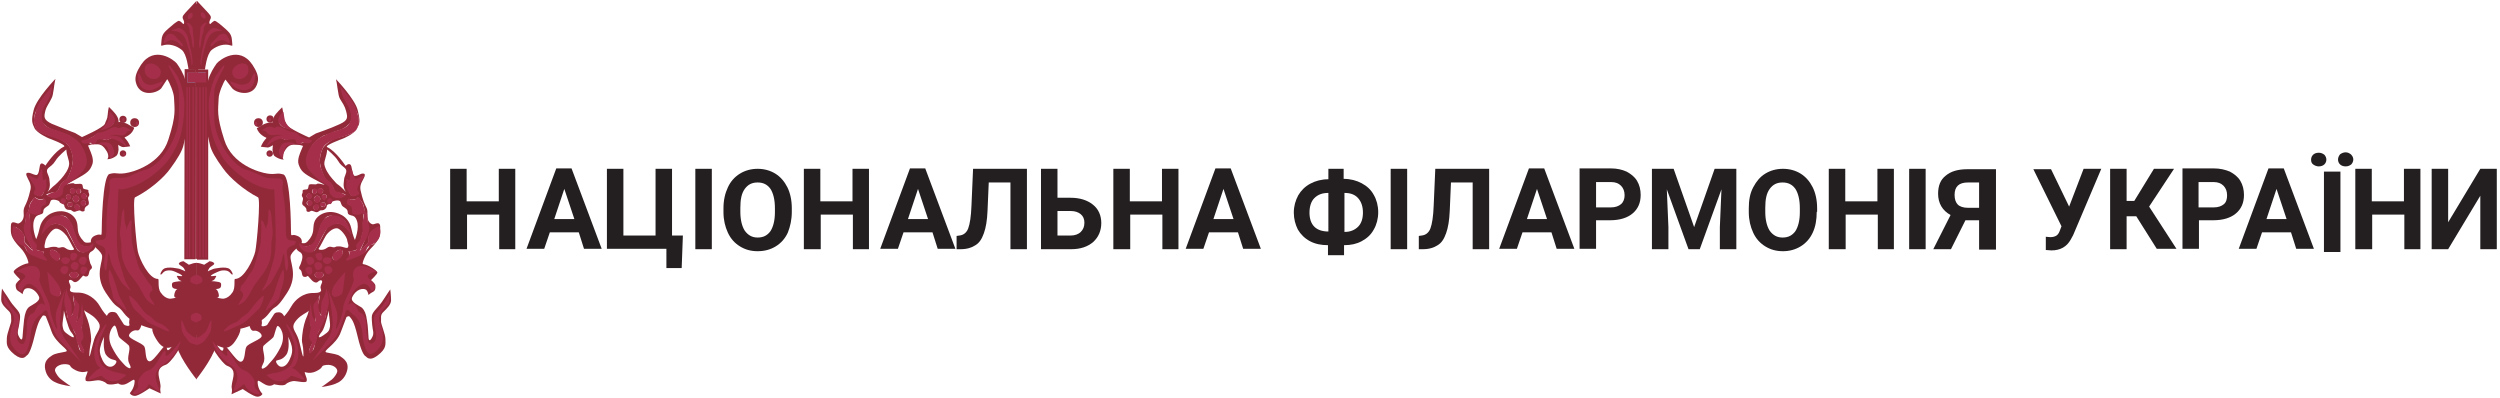 <?xml version="1.0" encoding="utf-8"?>
<!-- Generator: Adobe Illustrator 19.0.0, SVG Export Plug-In . SVG Version: 6.00 Build 0)  -->
<svg version="1.1" id="Слой_2" xmlns="http://www.w3.org/2000/svg" xmlns:xlink="http://www.w3.org/1999/xlink" x="0px" y="0px"
	 viewBox="13 371.9 622 99" style="enable-background:new 13 371.9 622 99;" xml:space="preserve">
<style type="text/css">
	.st0{fill:#922939;}
	.st1{fill:#A52F4A;}
	.st2{fill:none;}
	.st3{fill:#81CFF4;}
	.st4{fill:#231F20;}
</style>
<g>
	<path class="st0" d="M53.1,393.9c-1.2,1.3-5.4,2.2-6.3-1.5c-0.4-1.5,0.4-3,1.3-4.4c3.3-4.9,8.2-1.2,8.9-0.3c0.7,1,1.6,2.4,2.1,4.1
		c0.4,1.7,0.7,6.1,0.6,9.6c-0.1,3.4-0.7,4.9-1,6.4c-0.3,1.6-1.6,3.7-3.3,6c-1.6,2.3-5.2,5.4-8.8,7.2c-0.7,0.4,0.3,11.7,0.7,13.5
		c0.4,1.8,2.7,6.8,5,6.8c0.4,0-0.2,2.2,0.7,3.4c0.6,0.9,1.4,1.4,2.1,1.5c0.5,0.1,1.9-0.3,1.9-0.3s-0.9,0.3-0.6-0.9
		c0.3-1.2,0.8-1.2,0.8-1.2s-1.3,0.1-1.4-0.7c-0.1-0.9,0-1,1.6-1.2c1.6-0.1,0.3,0.1-0.1-0.7c-0.4-0.8-0.6-0.7,0.7-0.6
		c1.3,0.1-1.6-1.3-2.4-1.4c-1.9-0.2-2,0.7-2.5,1c-0.5,0.2,0.1-1,0.5-1.3c0.9-0.9,4.1-0.1,4.1-0.1l1.2,0.5c0,0,0.4,0.4,0-0.4
		c-0.4-0.9-1.8-1.1-1.3-1.6c0.4-0.4,1.1-0.4,1.1-0.4s0.5,0.4,0.9,0.6c0.4,0.2,0.1,0.4,0.9,0.1c0.7-0.3,1.4-0.3,1.4-0.3l0,29
		c0,0-3.9-4.8-4.9-8.2c-0.3-1-2.5,2.1-4.8-1.3c-1.5-2.2-1.3-3.1-1.3-3.1s-5-1.1-7-3.8c-2-2.7-1.5-0.5-4.6-5.2
		c-3.1-4.7-0.3-8.1-1-9.5c-0.7-1.4-2.9-2.5-2.7-3.4c0.1-0.9,0.9-1.3,1.7-1.5c0.8-0.2,1,0.5,1-0.7c0-1.3,0.2-13.8,1.9-14.4
		c1.7-0.5,1.7,0.1,3.9-0.2c2.2-0.3,8.9-2.3,10.8-8.4c2-6.2,1.5-7.4,1.4-10.3c0-1.3-1.2-4.1-1.7-4.7"/>
	<g>
		<path class="st1" d="M53,389.7c0,2.3-2.2,1.9-2.6,1.7c-0.8-0.4-1.4-1.1-1.4-2c0-1.5,0.6-1.7,1.8-1.7C51.7,387.8,53,388.9,53,389.7
			z"/>
		<path class="st1" d="M55,388.5c-0.3-1.1,0.8,0.4,1.9,2c1.3,1.8,2,6.2,2,7.3c0,1.9-0.2,4.3-0.7,6.6c-0.6,2.8-1.6,4.7-3.1,7
			c-0.7,1.1-5.4,6.5-11.6,7.6c-0.8,0.1-1-0.2-1-0.2s-0.2,2.3-0.2,4.6c0,2.2-0.7,9.7,0.3,13.3c1,3.6,1.5,5.2,2.1,6.1
			c0.5,0.9,1.4,2.1-0.1,0.7c-1.5-1.4-1-0.7-2.2-2.8c-1.2-2.1-1.7-3.1-1.9-4.1c-0.2-1-0.6-2.9-0.7-0.5c-0.2,2.4-0.4,3.2-0.5,3.1
			c-0.6-0.8-0.4-2.4-0.1-4c0.3-1.5-0.5-2-1.1-2.2c-0.6-0.2-1.4-0.7-1.4-0.9c0-0.2-0.1-0.3,0.7-0.4c0.7-0.1,1.5,0,1.8-0.6
			c0.3-0.6,0.3-1.4,0.3-3.6c0-2.2,0.3-5.8,0.7-7.6c0.4-1.8-0.4-3.1,0.5-3.5c0.9-0.4,1.7-0.1,3.3-0.3c1.6-0.2,2.9-1.4,5.3-2
			c3.6-0.9,8.1-7.8,8.2-12.8c0-2.2,0.2-6.1-0.1-7.5C56.8,391.5,55.2,389,55,388.5z"/>
		<path class="st1" d="M43.8,424c0.3,0-0.1,2.8,0.5,4c0.4,0.8-0.2,1.9,0.2,0.9c0.4-1,0.9-2.6,1.2-2.1c0.1,0.1-0.1,1.5,0,2.8
			c0.1,1.3-0.1,2.4,0.6,4.6c0.7,2.2,1,4.3,1.9,5.4c0.9,1.1,1.4,2.4,2.1,3c0.7,0.6,0.6,1.6,0.6,1.6s-0.7,0.3-0.7,1.2
			c0,0.9,2.5,3.4,0.3,1.9c-1.6-1-2-2.8-3.2-4.6c-1.3-1.8-1.8-2.3-2.5-3.4c-1.8-3-1.6-4.9-1.6-6.5c0-1.6-0.5-1.9-0.3-3.7
			C43.2,427.3,43.2,424.1,43.8,424z"/>
		<path class="st1" d="M40.1,439.3c-0.1,0.7-0.2,2.1,0.5,4.2c0.9,2.7-0.1,2.2,1.8,3.9c1.9,1.7,2.6,2.6,1.7,0.8
			c-0.9-1.8-1.5-2.5-1.8-3.6C42.1,443.5,40.3,437.9,40.1,439.3z"/>
		<path class="st1" d="M48.4,391.8c0.4,1.2,2.1,1.4,2.9,1.1c0.8-0.2,2.6-1.1,2.2-0.5c-0.5,0.6-0.6,1.1-2.2,1.7c-1.5,0.6-2.9,0-3.4-1
			c-0.5-0.9-0.5-1.7-0.6-2.3C47.2,389.6,47.8,390.1,48.4,391.8z"/>
		<path class="st1" d="M45.4,446.8c1,2.4,0.8,1.7,2.2,3.1c1.4,1.3,1.8,2.1,3.7,2.9c1.9,0.8,5,2.5,3.3,0.8c-1.6-1.6-2.3-1-3.5-2.3
			c-1.2-1.3-1.3-0.6-2.7-2.4c-1.3-1.8-1.8-2.4-2.8-3.2C44.7,444.9,45.4,446.8,45.4,446.8z"/>
	</g>
	<path class="st0" d="M58.1,454.9c-0.3-0.5,0.1-0.1-0.4,0.4c-0.6,0.6-3.3,5.8-3.2,2.8c0-1.8-3.1,3.8-4.3,3.7
		c-1.2-0.1-0.8-2.9-1.3-3.7c-0.7-1-4-1.9-3.8-2.8c0.1-0.5,1-1.4,2-1.2c0.6,0.2,1.1-0.9,1.2-2.2c0-1.3-2-2-2-2.9
		c0-0.9-1.5,2.3-1.1,3.6c0.2,0.7-1.2,0.3-1.4,0c-0.2-0.3-1.4-2.2-1.6-2.5c-0.2-0.3-0.4-0.6-1.3-0.6c-1,0-1.3,1-1.3,1
		s-0.9-0.9-1.8-2.5c-0.9-1.6-3-3.4-5.6-3.3c-1.3,0-1.8-0.2-1.8-0.7c0-0.4,0.4-0.5-0.1-1.6c-0.5-1,0.3-1.1,0.9-0.5
		c0.5,0.5,1.3,0,2-0.9c0.7-0.9,0.5-0.4,1.1-0.3c1.1,0.1,0.6-1.3,1.3-1.8c0.7-0.5-0.1-1.1-0.2-1.7c-0.1-0.6-0.8-2.1,0.3-2.7
		c1.1-0.6,1.1-1.3,1.1-2.4c0-1-0.5-0.1-1.3,0.1c-0.7,0.1-1.3,0.2-1.7-0.3c-2-2.1-1.2-3.3-1.7-4.8c-0.6-2-3.4-3.6-6.6-2
		c-0.9,0.5-2.2,1.6-2.6,3.4c-0.4,1.9-0.9,2.9-0.9,2.9s-1.2-2.9-0.5-4.8c0.4-1.1,0.9-1.1,1.4-1.3c1.6-0.4,0.2-1,1.6-1.9
		c0.9-0.5,0.8-0.8,1.1-1.5c0.3-0.7,2.2-0.1,2.2,0.2c0,0.2,0.4,0.4,0.7,0.5c0.3,0.1,0.5,0.2,0.5,0.5c0,0.3,0.4,1,1,1
		c0.6,0.1,0.5-0.1,1,0.3c0.6,0.4,0.7,0.1,1.5-0.1c0.7-0.2,0.5,0.3,1.2,0.2c0.7-0.1,0-0.5,0.7-1.2c0.2-0.2,0.7-0.3,0.7-0.8
		c0.1-0.5-0.4-1.2-0.1-1.6c0.5-0.7-0.1-1,0-1.5c0.1-0.4-0.6-0.3-1.1-0.5c-0.5-0.2-0.1-0.9-0.6-1.2c-0.4-0.2-1.6,0.1-1.8-0.1
		c-0.5-0.6-4.2,1.3,0.2-1c3.1-1.7,3.7-2.2,4.3-3.9c0.4-1.2-0.4-2.9-0.6-3.4c-0.2-0.5-0.5-1.2-0.5-1.2s0.4-0.1,0.7-0.2
		c0.3-0.1,0.7-0.1,1.6-0.1c1,0,1.6,0.5,2.4,1.8c0.7,1.3,0.1,1.9,0.1,1.9s1,0.1,2.2-0.8c0.3-0.2,0.5-0.7,0.6-1.6c0-0.4-0.1-1-0.1-1.1
		c-0.2-0.3,0.6,0.5,1.3,0.5c0.4,0,1.7-0.2,1.7-0.2s-0.4-1-1-1.7c-0.6-0.7-0.5-0.4,0.2-0.8c0.7-0.4,1.2-0.8,1.6-1.6
		c0.1-0.2,0.2-0.5,0.2-0.5s-0.2-0.2-0.9-0.5c-0.9-0.5-0.7-0.5-1.7-0.8c-1-0.3-1.3-0.1-1.3-0.1s0.1-0.7-0.4-1.5c-0.4-0.8-2-2.3-2-2.3
		s-0.2,0.6-0.3,1.9c-0.1,1.3-0.4,1.3-0.7,2.3c-0.4,1-5.7,3.3-5.7,3.3l-1.7-1c0,0-3.7-1.4-5.8-2.3c-2.1-1-2-1.7-1.6-3.3
		c0.3-1.1,1-1.9,1.5-3c0.3-0.5,0.4-1.2,0.6-2.5c0.1-1,0.4-2.4,0.4-2.4s-4.7,4.9-5.4,7.7c-0.7,2.8-0.4,3.3,0.2,4.6
		c0.7,1.3,3.5,2.5,3.5,2.5s4.7,1.7,3.8,2.1c-2.2,1-4.6,4.7-4.6,4.7s-0.6-0.7-1.1-0.5c-0.5,0.3-0.3,2.4-1,2.8
		c-0.4,0.2-1.6-0.5-1.9-0.5c-0.2,0-1-0.2-0.7,0.7c0.3,0.9,1.3,2,1,3.4c-1.1,4.9-1.9,3.8-1.7,6.2c0.1,1-0.4,2-1.3,2.3
		c-0.5,0.1-1.9-1.1-1.9,0.7c0,1.7-0.3,2.6,2.5,5.5c1.3,1.3,2.1,3.7,1.8,3.7c-1.5,0.2-3.6,1.6-3.6,2.1c0,0.4,1.6,1.9,1.6,1.9
		s-1,0.8-1.1,1.4c0,1.3,0.5,1.4,1.1,1.8c0.9,0.6,0.5,0.7,0.7,0.1c0.2-0.6,0.4-0.9,0.7-1c1.4-0.5,2.8,0.8,3.3,2
		c0.5,1.2-1.9,2.1-2.5,2.6c-0.6,0.5-1,1.5-1.2,3.1c-0.2,1.6-0.3,3.4-0.4,4.4c-0.1,1-0.6,0.5-1-0.4c-0.4-0.9,0-1.6,0.2-2.9
		c0.2-1.3,0.2-1.3,0.2-1.9c0-0.7-0.3-1.2-1.3-2.3c-1-1.1-1.4-1.9-1.8-2.5c-0.3-0.4-1.4-2.1-1.4-2.1s-0.2,1.6-0.2,2.7
		c0,1.2,1.1,2.1,1.9,2.9c0.8,0.8,0.5,1.7,0.6,2.3c0.1,0.6-1.1,3.2-1.1,4.5c0,1.3-0.3,2.2,1.9,4c2.2,1.7,2.8,0.4,3.1,0.2
		c0.3-0.1,1-1,1.9-4.8c1-4.2,1.6-4.3,1.9-4.9c0.3-0.5,0.9,0,0.9,0s1.2,3,1.4,3.7c1.1,3.2,4.9,4.8,3.5,5.1c-1.4,0.3-2.5,0.4-3.3,0.9
		c-0.7,0.5-2.7,1.5-1.4,4.6c0.6,1.2,1.5,1.9,2.6,2.3c1.2,0.5,3.4,0.8,3.4,0.8s-1.9-1.3-2.6-1.9c-0.5-0.4-1.1-1.3-1.3-1.9
		c-0.2-0.9,1.1-1.8,2.7-1.7c1.7,0.2,0.4,0.5,2.4,1.5c2.4,1.2,3.3-0.4,2.9,0.7c-0.4,1.1-0.5,1.2-0.4,1.8c0.1,0.6,2.5,0,3.1,0
		c0.6,0,1.6,0.3,2.1,0.8c0.6,0.6,2.9,0,2.9,0c2,1.4,4.2-2.2,4.1-0.4c-0.1,1.7-1.2,2.8-1.2,2.8s0.3,0.7,1.3,0.7
		c0.9,0,3.6-1.9,3.6-1.9l2.8,1.3c0,0-0.2-1-0.1-1.3c0.4-1.8-1.9-4.7,1.2-5.8C55.2,462.6,59.4,457.2,58.1,454.9z M33.9,420.1
		c0.3,0,0.6,0.3,0.6,0.6c0,0.3-0.3,0.6-0.6,0.6c-0.3,0-0.6-0.3-0.6-0.6C33.3,420.3,33.6,420.1,33.9,420.1z M33.8,421.8
		c0.3,0,0.6,0.3,0.6,0.6c0,0.3-0.3,0.6-0.6,0.6c-0.3,0-0.6-0.3-0.6-0.6C33.2,422.1,33.5,421.8,33.8,421.8z M30.4,423.4
		c-0.3,0-0.6-0.3-0.6-0.6c0-0.3,0.3-0.6,0.6-0.6c0.3,0,0.6,0.3,0.6,0.6C31,423.1,30.7,423.4,30.4,423.4z M32.2,424
		c-0.3,0-0.6-0.3-0.6-0.6c0-0.3,0.3-0.6,0.6-0.6c0.3,0,0.6,0.3,0.6,0.6C32.8,423.8,32.5,424,32.2,424z M32.6,418.9
		c0.3,0,0.6,0.3,0.6,0.6c0,0.3-0.3,0.6-0.6,0.6c-0.3,0-0.6-0.3-0.6-0.6C32,419.1,32.3,418.9,32.6,418.9z M31.9,420.6
		c0.4,0,0.8,0.4,0.8,0.8c0,0.4-0.4,0.8-0.8,0.8c-0.4,0-0.8-0.4-0.8-0.8C31.1,421,31.4,420.6,31.9,420.6z M31,418.8
		c0.3,0,0.6,0.3,0.6,0.6c0,0.3-0.3,0.6-0.6,0.6c-0.3,0-0.6-0.3-0.6-0.6C30.4,419.1,30.7,418.8,31,418.8z M30,420.3
		c0.3,0,0.6,0.3,0.6,0.6c0,0.3-0.3,0.6-0.6,0.6c-0.3,0-0.6-0.3-0.6-0.6C29.4,420.5,29.7,420.3,30,420.3z M39.8,402.7
		c0.5-0.6,0.4-0.3,0.4-0.7c0,0-0.1-1.1,0.4-1.1c0.5-0.1,0.5,0.8,0.6,1.1c0.2,0.3,0.1,0.7-0.5,1.1c-0.6,0.4-1.9,0.6-1.9,0.6
		S39.3,403.3,39.8,402.7z M36,406c0.9-0.5,0.7-0.6,1.8-0.7c1.1-0.2,0.7-0.4,1.6-0.6c0.9-0.2,1.1-0.7,1.6-0.9
		c0.5-0.2,0.5,0.2,1.1,0.2c0.7,0,1.8,0.5,1.8,0.5l-0.5,0.2l-1.1,0.2c0,0-1.9,0.3-3.4,0.8l0.9,0.3l1,0.2c0,0-0.8,0.3-1.1,0.5
		c-0.3,0.2-1.2-0.3-1.5-0.3c-0.3,0-0.9,0-1.3,0c-0.5,0-1-0.1-1,0.6c-0.1,0.6-0.2,0.7-0.2,0.7l-0.3-0.1l-0.9-0.4l-0.6,0
		C34.1,407.1,35.1,406.4,36,406z M26.8,411.9c0.7-1.2,2.7-2.8,2.7-2.8c0.1,1.7,0.8,2.7,0.7,3.7c-0.1,1.2-1.1,2.6-2,3.6
		c-0.9,1-1.1,1.1-1.5,1.5c-0.5,0.3-1.9,1.8-1.9,1.8s0.7-0.8,0.6-2.1c-0.1-1.2-0.1-1.4-0.4-2.1C24,413.4,25.6,413.9,26.8,411.9z
		 M26.8,419.7c1-0.1,0.8-1.8,2-2.6c1.2-0.7,1.3-1.4,1.7-2.5c0.4-1,0.4-1,0.6-2.4c0.2-1.3-0.2-2.4-0.6-3.4c-0.4-1-2.3-2.2-2.6-2.4
		c-0.4-0.3-3.4-0.9-4.3-1.4c-0.9-0.5-1.6-0.4-2-2.5c-0.2-1.5,0-2.3,0.6-3.4c0.9-1.6,2.4-3.4,2.9-4.3c0,0-2.1,3.8-2.1,5.2
		c0,1.3,0.3,2.3,0.8,2.7c0.5,0.4,0.9,1,2.4,1.5c1.5,0.5,1.6,0.7,1.9,0.8c0.3,0.1,2,0.5,2.1,0.7c0.4,0.3,1.3,0.7,2.5,2.1
		c1.2,1.4,0.6,2.8,0.2,4.4c-0.4,1.7-0.8,2.4-1.8,3.7c-0.9,1.3-1.1,1.2-2.2,1.8c-1.1,0.6-0.4,1.7-0.9,2.4c-0.5,0.7-0.5,0.8-1.5,0.9
		c-1,0.1-2-0.7-2-0.7S25.7,419.7,26.8,419.7z M31.4,441c-0.6,0-1.1-0.3-1.1-0.7c0-0.4,0.5-0.7,1.1-0.7c0.6,0,1.1,0.3,1.1,0.7
		C32.5,440.7,32,441,31.4,441z M25.3,426.6c1-0.6,0.7-0.5,2.3-0.9c0.7-0.2,1.6-0.2,2.1,0.4c0.5,0.6,0.4,0.6,0.8,1.3
		c0.4,0.7,0.6,1,0.8,2.1c0.2,1.1,0.1,1.4,0.7,2.5c0.7,1,1.1,0.9,1.9,1.2c0.7,0.2,1.6,0.1,1.6,0.1s0.7-0.4-0.2,0.4
		c-1,0.7-1.2,1.1-2,0.9c-0.9-0.2-1-0.3-1.5-1.3c-0.5-0.9-0.6-1.2-1.3-2.4c-0.7-1.2-0.8-2-1.6-2.6c-0.8-0.6-1.2-0.7-2.2-0.7
		c-1,0.1-1.5,0.2-2,0.6c-0.5,0.3-0.7,0.7-0.7,0.7S24.5,427.1,25.3,426.6z M24.3,431.9c0.1-0.7,1.3-2.6,2.2-3c1-0.5,2.4,0.8,3.1,1.7
		c0.6,0.9,1.5,2.8,1.8,3.2c0.3,0.3-1.1,0.6-2-0.1c-0.9-0.7-1.4,0-2-0.2c-0.6-0.2-0.2-0.2-1.1-0.2c-0.9,0-2,0.6-2.2,0.2
		C24,432.9,24.2,432.6,24.3,431.9z M27.2,443.3c0.6,0.9,1.2,1.3,0.8,1.8c-0.3,0.5-0.6,0.4-1.2-0.2c-0.7-0.6-1.2-1.7-1.2-2.1
		c-0.1-0.5-0.3-1.7-0.3-1.7C26.4,442.4,26.6,442.4,27.2,443.3z M25.6,434.2c0.3-0.3,1.1-0.1,1.7,0.5c0.6,0.6,0.8,1.4,0.5,1.7
		c-0.3,0.3-1.1,0.1-1.7-0.5C25.5,435.2,25.3,434.5,25.6,434.2z M22.3,419.8c0.2-0.6,0.6-0.1,0.2-1.1c-0.3-1-0.1-1.5-0.1-1.5l0.5-0.9
		c0,0,0.6,1.6,1,1.6c0.2,0,0.5-0.2,0.5-0.2s0,0.2-0.1,0.6c-0.3,1.1-0.3,1.1-0.6,1.8c-0.3,0.7-0.7,0.5-1,0.5
		C22.3,420.6,22.1,420.4,22.3,419.8z M19.2,433.4c-0.4-0.6,0.1-0.4-0.6-0.7c-0.7-0.3-0.5,0.1-1.1-0.7c-0.6-0.9-0.4-0.3-0.7-1.5
		c-0.3-1.1,0-1.6,0-1.8c0-0.2-0.3-0.7,0.7,0.1c1.1,0.8,0.5,0.3,1.2,1.3c0.7,0.8,0.3,1.6,0.4,1.9c0.1,0.3,1,1.1,1.1,1.3
		c0.1,0.2,1,0.9,1,0.9l-1.1-2.5c0,0-0.8-3.8-0.7-5.1c0-0.6,0.5-1.9,0.7-2.2c0.2-0.3,0-1.3,0.6-2.2c0.6-0.9,1.1-1.3,1.1-1.3
		s-0.2,0.2,0.7,0.5c1,0.2,1.3,0.1,1.4-0.1c0.3-0.6,0,0.1-0.5,1c-0.5,0.9-0.1,0.7-0.7,1.3c-0.9,0.8-1.3,1.1-1.7,1.1
		c-0.3,0-0.6-0.7-0.7,0.6c-0.1,1.3,0.1,0.9,0.1,2.1c0,1.2-0.3,1.4,0.1,2.5c0.4,1.1,0.1,0.8,0.5,1.8c0.5,1,0.5,1.1,0.6,1.6
		c0.1,0.5-0.3,0.5,0.8,0.9c1.1,0.4,1.8-0.1,1.4,0.6c-0.5,0.7,0.4,1.4-0.9,1c-1.3-0.3-1.7-0.5-2.6-1
		C19.4,434.3,19.6,433.9,19.2,433.4z M30.2,455.3c-1.3-0.9-1.4-1.1-1.6-2.1c-0.2-1,0.3-2.6,0.3-4c0,0,1,4.3,1.7,5.2
		C31.6,455.6,31.8,456.4,30.2,455.3z M32.7,458.7c-0.2-0.7-0.6-2.8-0.7-3.3c-0.1-0.5-0.6-0.7-0.7-1.6c-0.1-0.9-0.6-1.3-0.6-2.1
		c-0.1-0.8-0.8,0-0.9-1.1c-0.1-1.1-0.3-0.6-0.3-2.3c0-1.7-0.1-2.1-0.1-2.1s-0.5-1.3,0.4,0.3c0.9,1.7,0.7,1.6,0.8,2.5
		c0.2,1-0.2,2.2,0.4,1.1c0.6-1,0.9-0.2,0.7-1.5c-0.1-1.3-0.3-1.3-0.4-1.9c-0.1-0.6-0.3-2,0.1-0.7c0.4,1.3,0.5,1,0.7,2
		c0.2,0.9,0.2,0.7,0.2,1.7c-0.1,1-0.3,4.1-0.3,4.1c0.5-1.3-0.1-1.3,0.7-2.2c0.8-0.9,0.6-2.5,0.7-0.3c0.1,2.2-0.1,0.8-0.1,3.5
		c0,2.7-1.1,1.2,0.1,3.4C34.6,460.4,32.9,459.4,32.7,458.7z M35.4,458.2c0.2-1.4,0.4-1.2,0.2-3c-0.2-1.9-0.6-3.4-1.3-5
		c0,0-0.6-1.4-0.2-1c0.3,0.4,1.8,0.9,2.9,2.2c1.1,1.3,1,1.9,0.2,3.3c-0.8,1.4-0.7,1.4-1.5,4.4C35,462.2,35.2,459.6,35.4,458.2z
		 M40.8,463.1c-0.8,0.2-1.6-0.2-2.3-1.6c-0.7-1.4-0.8-2.4-0.5-3.4c0.2-1,0.9-2.4,0.9-2.4s-0.4,3.3,0.5,4.5c1,1.3,1.9,1.1,2.4,1.4
		C42.3,461.8,41.6,462.9,40.8,463.1z M45.1,462.2c1.2,2.3-0.7,1-1.1,0.5c-0.4-0.5-1.7-1.5-3.2-4.5c-1.5-3,0.3-5.3,0.7-5.3
		c0.5,0,0.8,2.4,1.1,2.8c0.3,0.5,1.7,1.4,2.4,2.1C45.7,458.7,44.4,460.8,45.1,462.2z"/>
	<path class="st2" d="M24.6,433.4c0,0,0.8-0.3,1.6-0.3c0.9,0,0.5,0,1.1,0.2c0.6,0.2,0.4,0,1.1,0c0.7,0,0-0.5,0.9,0.2
		c0.9,0.7,1.4,0.7,1.4,0.7s0.9-0.3,0.6-0.6c-0.3-0.3-1-0.9-1.1-1.5c-0.2-0.6-0.1-0.7-0.7-1.7c-0.6-0.9-0.5-1.5-1.4-1.7
		c-1-0.2-0.7-0.5-1.6-0.1c-1,0.5-0.7,0-1.3,1.1c-0.6,1.1-0.9,1.1-0.9,1.9c-0.1,0.7-0.3,1-0.1,1.4C24.3,433.7,24.6,433.4,24.6,433.4z
		"/>
	<path class="st2" d="M45.1,457.9c-0.7-0.7-0.5-0.1-1.4-0.9c-1-0.9-0.9-0.7-1-1.2c-0.1-0.5-0.5-1.6-0.7-1.8
		c-0.2-0.2-0.7-0.5-1.2-0.5c-0.5,0-0.3,0.8-0.3,0.8c-0.1,1.3-1-0.3,0.5,2.7c1.5,3-0.1,1.8,1.2,3.4c1.2,1.7,1.5,2.5,2.2,2.7
		c0.6,0.2,1.4,0.6,0.9-0.9c-0.5-1.5-0.2-0.3-0.1-2.2C45.1,458.1,45.7,458.6,45.1,457.9z"/>
	<ellipse class="st0" cx="43.6" cy="401.6" rx="0.9" ry="0.9"/>
	<ellipse class="st0" cx="46.5" cy="402.4" rx="1.1" ry="1.1"/>
	<ellipse class="st0" cx="43.6" cy="410.1" rx="0.8" ry="0.8"/>
	<g>
		<path class="st1" d="M26.6,421.2c1-0.1,1.4-0.3,1.9-1c0.5-0.7-0.2-1.7,0.9-2.3c1.1-0.6,4.5-2.9,5.1-5.1c0.4-1.6-0.5-3.7-1.6-5.2
			c-1.5-2-5.1-3.1-6.6-3.5c-1.4-0.5-3.1-1-2.9-3.7c0.1-1.7,1.4-3.1,1.9-4.3c0.6-1.5,0.7-2.8,0.7-2.8c-0.6,0.9-3.3,3.6-3.9,5.7
			c-0.3,1.2-0.8,2-0.6,3.5c0.4,2.1,1.1,2.1,2,2.6c1.5,0.8,6,1.5,6.9,3.7c0.4,1,0.8,2,0.7,3.3c-0.2,1.3-0.2,1.3-0.6,2.4
			c-0.4,1-0.5,1.7-1.7,2.5c-1.2,0.7-1,2.5-2,2.6c-1,0.1-2.2,0.9-2.2,0.9S25.7,421.3,26.6,421.2z"/>
		<path class="st1" d="M39.8,407.4c-1.3-0.3-2.3,0.2-2.3,0.2c0.9,0.5,1.9,0.2,2.3,1.1c0.5,1.2,0.6,2.6,0.6,2.6s1.8-0.7,0.6-2.8
			C40.8,407.8,40.3,407.5,39.8,407.4z"/>
		<path class="st1" d="M41.6,401.9c0-1.2-1.3-2.2-1.3-2.2l-0.3,1.8c-0.2,1.5-2.1,2.9-2.1,2.9s2.1-0.6,2.7-1
			C41.1,403,41.6,402.3,41.6,401.9z"/>
		<path class="st1" d="M36.5,407.7c0.2-0.1,0.5-0.2,0.6-0.8c0.1-0.6,1.9-0.2,2.2-0.2c0.5,0.2,0.9-0.3,1.3-0.3c1.7,0,3.9,2,3.9,2
			s-0.8-1.8-1.8-2.4c-0.5-0.3-2.4-0.5-2.4-0.5c1.5-0.2,2.3,0.1,3,0.1c1.2-0.1,1-0.8,1.4-1c0.2-0.1,0.9-0.2,0.9-0.2s-1.2-0.9-1.9-0.9
			c-0.7,0-1.1,0.5-1.5,0.2c-0.6-0.5-1.4,0-2.8,0.7c-1.2,0.7-2.1,0.2-2.7,1c-0.7,0.9-3.5,1.5-3.5,1.5s0.1,1.1,1.8,0.6
			C36.3,407.2,35.7,408.1,36.5,407.7z"/>
		<path class="st1" d="M31.1,421.3c0,0.4,0.3,1,0.8,1c0.4,0,0.8-0.5,0.8-1c0-0.4-0.4-0.8-0.8-0.8C31.4,420.5,31.1,420.9,31.1,421.3z
			"/>
		<path class="st1" d="M32.6,420.3c0.3,0,0.5-0.5,0.5-0.9c0-0.3-0.3-0.6-0.6-0.6c-0.3,0-0.6,0.3-0.6,0.6
			C32,419.7,32.3,420.3,32.6,420.3z"/>
		<path class="st1" d="M34,421.5c0.3,0,0.5-0.6,0.5-0.9c0-0.3-0.3-0.6-0.6-0.6c-0.3,0-0.8,0.3-0.8,0.6C33.1,421,33.6,421.5,34,421.5
			z"/>
		<path class="st1" d="M33.8,423.2c0.3,0,0.6-0.6,0.6-0.9c0-0.3-0.3-0.6-0.6-0.6c-0.3,0-0.8,0.4-0.8,0.7
			C33,422.8,33.5,423.2,33.8,423.2z"/>
		<path class="st1" d="M32.2,422.7c-1,0-0.9,0.6-0.4,1.4c0.2,0.3,0.1,0.1,0.4,0.2c0.3,0,0.7-0.4,0.7-0.7
			C33,423.3,32.5,422.7,32.2,422.7z"/>
		<path class="st1" d="M30.4,422.2c-0.3,0-0.6,0.3-0.6,0.6c0,0.3,0.2,0.6,0.5,0.6c0.3,0,0.9-0.4,0.9-0.7
			C31.2,422.4,30.7,422.2,30.4,422.2z"/>
		<path class="st1" d="M29.4,420.8c0,0.3,0.2,0.9,0.6,0.9c0.3,0,0.7-0.5,0.7-0.9c0-0.3-0.4-0.6-0.7-0.6
			C29.7,420.2,29.4,420.5,29.4,420.8z"/>
		<path class="st1" d="M28.1,421.8c0,0.3,0.2,0.9,0.6,0.9c0.3,0,0.7-0.5,0.7-0.9c0-0.3-0.4-0.6-0.7-0.6
			C28.3,421.2,28.1,421.5,28.1,421.8z"/>
		<path class="st1" d="M31,420.2c0.3,0,0.9-0.6,0.9-0.9c0-0.3-0.6-0.6-0.9-0.6c-0.3,0-0.6,0.3-0.6,0.6
			C30.4,419.7,30.6,420.2,31,420.2z"/>
		<path class="st1" d="M24.3,436.7c1.3,0.3-0.9-1.2-0.5-1.9c0.5-0.7-0.2-0.2-1.4-0.6c-1.1-0.4,0.6-0.8-0.8-2.1
			c-0.8-0.8-0.5-1.2-0.9-2.2c-0.4-1.1,0.3-1.4-0.3-3.7c-0.3-1.3,0.3-1.3,0.6-1.1c0.3,0.1,0.5,0.4,1.8,0.1c0.8-0.2-0.1-2,1.1-2.2
			c1-0.1,0.5-2,0-1.6c-0.1,0.1-0.5,0.3-1.4,0.1c-0.5-0.2-0.6-0.3-0.7-0.5c-0.3-0.3-0.5,0.4-1.1,1.3c-0.6,0.9-0.4,2.2-1.1,2.6
			c-0.4,0.2-0.1,2-0.4,2.5c-0.7,1.1,0.1,3.5,0.7,4.4c0.4,0.6,1.3,2.5,1.3,2.5s-0.9-0.7-1-0.9c-0.1-0.2-1-1-1.1-1.3
			c-0.1-0.3,0.6-2-1.5-3.3c-1.3-0.8-1.3-0.8-1.4-0.2c0,0.2-0.3,0.9,0,2c0.2,0.7,0.4,1,1.1,1.6c0.8,0.7,1.6,0.7,2,1.3
			c0.4,0.6,0.2,1.1,1.1,1.6C21.1,435.5,23,436.3,24.3,436.7z"/>
		<path class="st1" d="M22.6,420.7c0.3,0,0.8,0.2,1.1-0.6c0.3-0.7,0.5-0.4,0.8-1.5c0.1-0.4,0-1.4,0-1.6c0.2-1-0.4-0.3-0.7-0.3
			c-0.4,0,0-2.6-0.5-2.7c-0.3,0-0.5,2-1.1,2.4c-0.2,0.1-1.9-1-2.1-0.7c-0.1,0.2,1.4,2.2,1.6,2.7c0.3,1-0.1,0.8-0.3,1.4
			C21.2,420.4,22.4,420.7,22.6,420.7z"/>
		<path class="st1" d="M26.7,427.6c1,0,1.6,0.3,2.4,0.9c0.8,0.6,0.7,1,1.4,2.2c0.7,1.2,1.3,3.2,2.3,3.8c0.9,0.6,2.5,0,3.1-0.9
			c0.5-0.7,0.3-1.2,0.3-1.2s-1,1-2.1,0.7c-0.7-0.2-1.5-0.6-1.9-1.8c-0.5-1.2-1.1-3.4-1.5-4c-0.4-0.7-1.2-1.9-3.2-1.8
			c-3.6,0.2-4.2,4.9-4.2,4.9S25.1,427.7,26.7,427.6z"/>
		<path class="st1" d="M27.4,436.8c0.4-0.2,1.1-1.5-0.1-2.2c-0.7-0.4-1.3-0.8-1.7-0.5c-0.3,0.3-0.3,1.2,0.3,1.8
			C26.5,436.5,27,437,27.4,436.8z"/>
		<path class="st1" d="M25.2,442.7c0.3,1.5-0.1,2.3,1.4,2.8c0.8,0.3,1.1,0.3,1.4-0.3c0.3-0.5,0.1-1.4-0.4-2.3
			c-0.6-0.9-1.6-2.2-2.8-3.4C24.8,439.6,25.1,442.3,25.2,442.7z"/>
		<path class="st1" d="M31.4,439.5c-0.6,0-1.1,0.3-1.1,0.7c0,0.4,0.5,1,1.1,1c0.6,0,1.1-0.6,1.1-1C32.5,439.8,32,439.5,31.4,439.5z"
			/>
		<path class="st1" d="M29.3,435.9c-0.6,0-1.1,0.3-1.1,0.7c0,0.4,0.5,1,1.1,1c0.6,0,1.1-0.6,1.1-1C30.4,436.3,29.9,435.9,29.3,435.9
			z"/>
		<path class="st1" d="M33.7,438.2c-0.6,0-0.7,0.6-0.7,1.1c0,0.4,0.1,0.8,0.7,0.8c0.6,0,0.7-0.6,1-1.1
			C34.9,438.6,34.4,438.3,33.7,438.2z"/>
		<path class="st1" d="M31.2,434.8c-0.6,0-0.7,0.6-0.7,1.1c0,0.4,0.1,0.8,0.7,0.8c0.6,0,0.7-0.6,1-1.1
			C32.4,435.1,31.8,434.8,31.2,434.8z"/>
		<path class="st1" d="M33.6,435.8c-0.6,0-1,0.6-1,1c0,0.4,0.5,1,1.1,1c0.6,0,0.9-0.9,0.9-1.3C34.5,436,34.2,435.8,33.6,435.8z"/>
		<path class="st1" d="M31.6,437.1c-0.6,0-1,0.6-1,1c0,0.4,0.5,1,1.1,1c0.6,0,0.9-0.9,0.9-1.3C32.5,437.4,32.2,437.1,31.6,437.1z"/>
		<path class="st1" d="M29,438.1c-0.6,0-1,0.6-1,1c0,0.4,0.5,1,1.1,1c0.6,0,0.9-0.9,0.9-1.3C30,438.3,29.6,438.1,29,438.1z"/>
		<path class="st1" d="M29.2,456.3c-0.6-0.8-1.3-2.4-1.3-3.9c0-1.5,0.6-5.4,0.6-5.4l0.7-3.1c0,0-1,2.4-1.3,3.2c-0.8,2-1,2.4-1,3.3
			c-0.1,1.5,0,0.9,0.3,2.9c0.2,2-1.8-3.3-1.8-4.9c0-1.6-2.9-6-2.6-7.1c0.6-2.3-0.6-4.1-3.8-2.8c-1,0.4-1.9,1-1.9,1
			c1.1,0,2.8,0.9,2,1.6c-3,2.7-0.7,3.2-0.7,3.2s0.9-2.5,2.5-1.6c1.9,1.1,2.3,2.4,2.8,3.6c0.5,1.3,0.5,1.6,0.5,1.6s-0.5-0.7-1.2-0.4
			c-1.2,0.5-0.9,2.2-2.2,2.5c-0.3,0.1-1.1,1.1-1.1,2.6c0,1.5,0,2-0.2,3c-0.2,1-0.3,1.8-0.9,1.9c-0.7,0.1-1.4-0.8-1.4-1.8
			c-0.1-1.2,1.1-4.3,0.2-5.5c-0.7-0.9-1.4-1.6-1.9-2.3c-1.1-1.6-1.6-2.7-1.6-2.7s-0.1,1.8,0.3,2.4c0.5,0.6,1.7,1.8,1.9,2.2
			c0.7,1.4,0.3,2.3,0.1,2.7c-0.7,1.6-0.9,3.6-0.4,4.9c0.4,1.1,2.1,3,3.1,2.6c1-0.4,1.6-3.1,1.7-4.7c0.2-2.6,1.3-4.3,2.3-5
			c1-0.7,1.2-1.6,1.8-1c0.2,0.2,0,0,0.4,1.2c0.4,1.2,1.4,4.2,2.1,5.2c0.9,1.3,5.9,6.2,5.9,6.2S29.8,457.1,29.2,456.3z"/>
		<path class="st1" d="M33.6,454.6c-0.5-2.1-0.1-0.7,0.1-3.4c0.1-1.6-0.3-4-0.3-4s-0.2,2.8-0.5,3.5c-0.2,0.4-0.8,1.3-0.8,1.3
			s0.7-3.2,0.6-4.1c-0.2-0.9-0.9-0.9-1.3-2.2c-0.4-1.3,0,1.4,0.1,2c0.1,0.6-0.1,1.3-0.5,2.4c-0.6,1.5,0.3-2-0.6-3.7
			c-0.9-1.7-0.8-2.7-0.8-2.7s-0.9,2.3-0.5,4.2c0.4,1.6,0.5,1.7,0.7,2.9c0.2,1.1,2.1,4.1,2.1,4.6c0,1.5,0.7,2.5,0.9,3.2
			c0.3,1.5,1.9,1.8,0.7-0.6C32.4,456.2,34.3,457.2,33.6,454.6z"/>
		<path class="st1" d="M37.6,460.8c-0.1-0.5-0.4-1.6-0.3-2.2c0.3-2.5,2.1-5.4,2.2-6c0.1-0.6-2.4,2.7-2.8,5c-0.4,2.3-0.2,3.1-0.1,3.5
			c0.1,0.5,0.5,1.8,1.1,2.1c0.4,0.2,0.5,0.3-0.2,0.5c-0.3,0.1-2.7,2.3-2.5,2.6c0.2,0.4,3.1-1.1,3.3-0.9c2.9,3,5.7,0.2,6-0.1
			c0.3-0.3-2-0.6-2.6-0.8c-0.8-0.2-2.1-0.6-3-1.5C38.1,462.6,37.8,461.8,37.6,460.8z"/>
		<path class="st1" d="M53.4,459.8c-0.6,0.9-1.7,3.4-3.1,4.1c-0.6,0.3-1.1,0.1-2.4,1.8c-1.3,1.7,0.2,2.2-1.1,3.2
			c-2.4,1.8,2,1.3,3.2-1.4c0.1-0.3,2.8,2.5,2.6,1.3c-0.3-1.3-2.3-4,1-6.2c3-2,3.9-4.4,4.3-5.6c0.4-1.1-2.2,3.1-3.6,3.5
			C54,460.4,54.6,458.2,53.4,459.8z"/>
		<ellipse class="st1" cx="43.7" cy="401.7" rx="0.3" ry="0.4"/>
		<ellipse class="st1" cx="47.1" cy="402.7" rx="0.3" ry="0.5"/>
		<ellipse class="st1" cx="43.9" cy="410.3" rx="0.3" ry="0.3"/>
	</g>
	
		<rect x="58.8" y="389.3" transform="matrix(1 1.843049e-003 -1.843049e-003 1 0.761 -0.114)" class="st2" width="6.9" height="47.2"/>
	
		<rect x="58.9" y="389.1" transform="matrix(1 1.816668e-003 -1.816668e-003 1 0.75 -0.109)" class="st0" width="2.8" height="47.3"/>
	<rect x="59.6" y="390" class="st3" width="2.1" height="2.4"/>
	<path class="st0" d="M59.9,389.2c0,0-0.4-3.9-1.7-4.9c-1.4-1.1-3.2-1.6-4.7-1.1c-0.6,0.2-0.4,0.1-0.3-1.4c0.1-1.6,1.1-2.2,1.7-2.8
		c0.6-0.5,2.3-2.1,2.7-1.9c0.4,0.1,1,0.8,1,0.8s0.4-0.1,0.1-0.9c-0.4-0.8-0.4-1,0.4-1.9c0.9-1,2.8-3,2.8-3l-0.1,17.2L59.9,389.2z"/>
	<path class="st1" d="M59.7,378.1c0.8,1.1,0.2,1.4,0.6,2.1c0.5,0.8,0.5,3.8,0.8,3.6c0.4-0.4-0.1-3.4-0.2-5c0-0.3-0.7-1-0.7-1
		S58.9,377.1,59.7,378.1z"/>
	<path class="st0" d="M70.8,393.9c1.2,1.3,5.4,2.2,6.3-1.5c0.4-1.5-0.4-3-1.3-4.4c-3.3-4.9-8.2-1.2-8.9-0.3c-0.7,1-1.6,2.4-2.1,4.1
		c-0.4,1.7-0.7,6.1-0.6,9.6c0.1,3.4,0.7,4.9,1,6.4c0.3,1.6,1.6,3.7,3.3,6c1.6,2.3,5.2,5.4,8.7,7.2c0.7,0.4-0.3,11.7-0.7,13.5
		c-0.4,1.8-2.7,6.8-5,6.8c-0.4,0,0.2,2.2-0.7,3.4c-0.6,0.9-1.4,1.4-2.1,1.5c-0.5,0.1-1.9-0.3-1.9-0.3s0.9,0.3,0.6-0.9
		c-0.3-1.2-0.8-1.2-0.8-1.2s1.3,0.1,1.4-0.7c0.1-0.9,0-1-1.6-1.2c-1.6-0.1-0.3,0.1,0.1-0.7c0.4-0.8,0.6-0.7-0.7-0.6
		c-1.3,0.1,1.6-1.3,2.4-1.4c1.9-0.2,2,0.7,2.5,1c0.5,0.2-0.1-1-0.5-1.3c-0.9-0.9-4.1-0.1-4.1-0.1l-1.2,0.5c0,0-0.4,0.4,0-0.4
		c0.4-0.9,1.8-1.1,1.3-1.6c-0.4-0.4-1.1-0.4-1.1-0.4s-0.5,0.4-0.9,0.6c-0.4,0.2-0.1,0.4-0.9,0.1c-0.7-0.3-1.5-0.3-1.5-0.3l0,29
		c0,0,3.9-4.8,4.9-8.2c0.3-1,2.5,2.1,4.8-1.3c1.5-2.2,1.3-3.1,1.3-3.1s5-1,7-3.7c2-2.7,1.5-0.4,4.6-5.2c3.1-4.7,0.3-8.1,1-9.5
		c0.7-1.4,2.9-2.5,2.7-3.4c-0.1-0.9-0.9-1.3-1.7-1.5c-0.8-0.2-1,0.5-1-0.7c0-1.3-0.1-13.8-1.9-14.4c-1.7-0.5-1.7,0.1-3.9-0.2
		c-2.2-0.3-8.9-2.3-10.8-8.4c-2-6.2-1.5-7.4-1.4-10.3c0-1.3,1.2-4.1,1.7-4.7"/>
	<g>
		<path class="st1" d="M61.9,457.7l0-1.7l-1-0.4c-1.1-1-1.3-0.7-1.9-2.2c-0.6-1.5-1-2.5-0.9-1.1c0.1,1.4,0,1.9,0.7,3
			c0.8,1,1,1.6,1.8,2"/>
		<path class="st1" d="M61.8,449.7c-0.7,0.1-1.3,0.6-1.3,0.9c0,0.3-0.2,0.7,0.2,1c0.4,0.3,1.1,0.5,1.1,0.5L61.8,449.7z"/>
		<path class="st1" d="M61.9,440.3c-0.7,0.1-1.5,0.6-1.5,0.9c0,0.3-0.2,0.7,0.2,1c0.4,0.3,1.2,0.4,1.2,0.4L61.9,440.3z"/>
		<path class="st1" d="M62.8,455.6c1.1-1,1.3-0.7,1.9-2.2c0.6-1.5,1-2.5,0.9-1.1c-0.1,1.4,0,1.9-0.7,3c-0.8,1-1,1.6-1.8,2
			c-0.8,0.4-1.2,0.5-1.2,0.5V456L62.8,455.6z"/>
		<path class="st1" d="M61.8,449.7c0.7,0.1,1.3,0.6,1.3,0.9c0,0.3,0.2,0.7-0.2,1c-0.4,0.3-1.1,0.4-1.1,0.4V449.7z"/>
		<path class="st1" d="M61.8,440.3c0.7,0,1.5,0.6,1.5,0.9c0,0.3,0.2,0.7-0.2,1c-0.4,0.3-1.3,0.5-1.3,0.5L61.8,440.3z"/>
	</g>
	<g>
		<path class="st1" d="M70.8,389.7c0,2.3,2.2,1.9,2.6,1.7c0.8-0.4,1.4-1.1,1.4-2c0-1.5-0.6-1.7-1.8-1.7
			C72.1,387.8,70.8,388.8,70.8,389.7z"/>
		<path class="st1" d="M75.4,391.8c-0.4,1.1-2.1,1.3-2.9,1.1c-0.8-0.2-2.6-1.1-2.2-0.5c0.5,0.6,0.6,1.1,2.2,1.7c1.5,0.6,2.9,0,3.4-1
			c0.5-0.9,0.5-1.7,0.6-2.3C76.7,389.5,76,390.1,75.4,391.8z"/>
		<g>
			<path class="st1" d="M68.8,388.5c0.3-1.1-0.8,0.4-1.9,2c-1.3,1.8-2,6.2-2,7.3c0,1.9,0.2,4.3,0.7,6.6c0.6,2.8,1.6,4.7,3,7
				c0.7,1.1,5.4,6.5,11.6,7.6c0.8,0.1,1-0.1,1-0.1s0.2,2.3,0.2,4.6c0,2.2,0.7,9.7-0.4,13.3c-1,3.6-1.6,5.2-2.1,6.1
				c-0.5,0.9-1.4,2.1,0.1,0.7c1.5-1.4,1-0.7,2.2-2.8c1.2-2.1,1.7-3.1,1.9-4.1c0.2-1,0.6-2.9,0.7-0.5c0.1,2.4,0.4,3.2,0.5,3.1
				c0.6-0.8,0.4-2.4,0.1-4c-0.3-1.5,0.5-2,1.1-2.2c0.6-0.2,1.4-0.7,1.4-0.9c0-0.2,0.1-0.3-0.7-0.4c-0.7-0.1-1.5,0-1.8-0.6
				c-0.3-0.6-0.3-1.4-0.3-3.6c0-2.2-0.3-5.8-0.7-7.6c-0.4-1.8,0.4-3.1-0.4-3.5c-0.9-0.4-1.7-0.1-3.3-0.3c-1.6-0.2-2.9-1.4-5.3-2
				c-3.6-0.9-8.1-7.8-8.1-12.8c0-2.2-0.2-6.1,0.1-7.5C67,391.5,68.7,389,68.8,388.5z"/>
			<path class="st1" d="M79.9,424c-0.3,0,0.1,2.8-0.5,4c-0.4,0.8,0.1,1.9-0.2,0.9c-0.4-1-0.9-2.6-1.2-2.1c-0.1,0.1,0.1,1.5,0,2.8
				c-0.1,1.3,0.1,2.4-0.6,4.6c-0.7,2.2-1,4.3-1.9,5.4c-0.9,1.1-1.4,2.4-2.1,3c-0.7,0.6-0.6,1.6-0.6,1.6s0.7,0.3,0.7,1.2
				s-2.5,3.4-0.3,1.9c1.6-1,2-2.8,3.2-4.6c1.3-1.8,1.8-2.3,2.5-3.4c1.8-3,1.6-4.9,1.6-6.5c0-1.6,0.5-1.9,0.3-3.7
				C80.6,427.3,80.6,424.1,79.9,424z"/>
			<path class="st1" d="M83.6,439.3c0.1,0.7,0.2,2.1-0.5,4.2c-1,2.7,0.1,2.2-1.9,3.9c-1.9,1.7-2.6,2.6-1.7,0.8
				c0.9-1.8,1.5-2.5,1.8-3.6C81.6,443.5,83.4,437.9,83.6,439.3z"/>
			<path class="st1" d="M78.4,446.8c-1,2.4-0.8,1.7-2.2,3.1c-1.4,1.3-1.9,2.1-3.7,2.9c-1.9,0.8-5,2.5-3.3,0.8c1.6-1.6,2.3-1,3.5-2.3
				c1.2-1.3,1.3-0.6,2.7-2.4c1.3-1.8,1.9-2.4,2.8-3.2C79,444.9,78.4,446.8,78.4,446.8z"/>
		</g>
	</g>
	<path class="st0" d="M69.5,462.9c3.1,1.1,0.7,4,1.2,5.8c0.1,0.3-0.1,1.3-0.1,1.3l2.8-1.3c0,0,2.7,1.9,3.6,1.9c1,0,1.3-0.7,1.3-0.7
		s-1.1-1-1.2-2.8c-0.1-1.7,2.1,1.9,4.1,0.4c0,0,2.3,0.6,2.9,0c0.5-0.5,1.5-0.8,2.1-0.8c0.6,0,3,0.6,3.1,0c0.1-0.6,0-0.6-0.4-1.8
		c-0.4-1.1,0.5,0.5,2.9-0.7c2-1,0.7-1.3,2.4-1.5c1.6-0.2,2.9,0.8,2.7,1.7c-0.1,0.5-0.8,1.5-1.3,1.9c-0.7,0.5-2.6,1.9-2.6,1.9
		s2.2-0.3,3.4-0.8c1.1-0.4,2-1.1,2.6-2.3c1.4-3-0.6-4-1.4-4.6c-0.7-0.5-1.9-0.6-3.3-0.9c-1.4-0.3,2.4-1.9,3.5-5.1
		c0.3-0.8,1.4-3.7,1.4-3.7s0.6-0.5,0.9,0c0.3,0.5,0.9,0.6,1.9,4.9c0.9,3.8,1.6,4.6,1.9,4.8c0.3,0.1,0.9,1.5,3.1-0.2
		c2.2-1.7,1.9-2.7,1.9-4c0-1.3-1.2-3.9-1.1-4.5c0.1-0.6-0.3-1.5,0.6-2.3c0.8-0.8,1.9-1.8,1.9-2.9c0-1.1-0.2-2.7-0.2-2.7
		s-1.1,1.6-1.4,2.1c-0.4,0.6-0.8,1.3-1.9,2.5c-1,1.1-1.3,1.6-1.3,2.3c0,0.7,0,0.6,0.1,1.9c0.1,1.3,0.5,2,0.1,2.9
		c-0.4,0.9-0.9,1.4-1,0.4c-0.1-1-0.1-2.8-0.4-4.4c-0.2-1.6-0.6-2.5-1.2-3.1c-0.6-0.5-3-1.4-2.5-2.6c0.5-1.2,1.9-2.5,3.3-2
		c0.3,0.1,0.5,0.4,0.7,1c0.2,0.6-0.2,0.5,0.7-0.1c0.7-0.4,1.2-0.5,1.1-1.8c0-0.6-1.1-1.4-1.1-1.4s1.6-1.5,1.6-1.9
		c0-0.4-2.1-1.9-3.6-2.1c-0.3,0,0.5-2.4,1.8-3.7c2.8-2.8,2.5-3.7,2.5-5.5c0-1.7-1.4-0.6-1.9-0.7c-0.9-0.2-1.4-1.3-1.3-2.3
		c0.2-2.4-0.6-1.2-1.7-6.2c-0.3-1.5,0.7-2.5,1-3.4c0.3-0.9-0.4-0.7-0.7-0.7c-0.2,0-1.4,0.8-1.9,0.5c-0.6-0.4-0.4-2.5-1-2.8
		c-0.5-0.3-1.1,0.4-1.1,0.4s-2.4-3.7-4.6-4.7c-0.8-0.4,3.9-2.1,3.9-2.1s2.8-1.1,3.5-2.5c0.7-1.3,0.9-1.7,0.2-4.6
		c-0.7-2.8-5.4-7.7-5.4-7.7s0.3,1.4,0.4,2.4c0.2,1.3,0.3,2,0.6,2.5c0.6,1,1.2,1.8,1.5,3c0.4,1.6,0.6,2.3-1.6,3.3
		c-2.1,1-5.9,2.3-5.9,2.3l-1.7,1c0,0-5.3-2.3-5.7-3.3c-0.4-1-0.7-1-0.7-2.3c-0.1-1.3-0.3-1.9-0.3-1.9s-1.6,1.5-2,2.3
		c-0.4,0.8-0.4,1.5-0.4,1.5s-0.3-0.2-1.3,0.1c-1,0.3-0.8,0.3-1.7,0.8c-0.6,0.3-0.9,0.5-0.9,0.5s0.1,0.2,0.2,0.5
		c0.4,0.7,0.8,1.1,1.6,1.6c0.7,0.4,0.8,0.1,0.2,0.8c-0.6,0.7-1,1.7-1,1.7s1.4,0.2,1.7,0.2c0.6,0,1.5-0.8,1.3-0.5
		c0,0.1-0.1,0.7-0.1,1.1c0.1,1,0.3,1.4,0.6,1.6c1.3,0.9,2.2,0.8,2.2,0.8s-0.7-0.6,0.1-1.9c0.7-1.3,1.4-1.8,2.4-1.8
		c1,0,1.3,0.1,1.6,0.1c0.3,0.1,0.7,0.2,0.7,0.2s-0.3,0.7-0.5,1.2c-0.2,0.5-1,2.2-0.6,3.4c0.6,1.7,1.1,2.2,4.3,3.9
		c4.4,2.3,0.7,0.4,0.2,1c-0.2,0.2-1.3-0.1-1.8,0.1c-0.4,0.2-0.1,1-0.6,1.2c-0.5,0.1-1.2,0-1.1,0.5c0.1,0.6-0.5,0.8,0,1.5
		c0.3,0.5-0.2,1.1-0.1,1.6c0.1,0.5,0.6,0.6,0.7,0.8c0.7,0.7,0,1,0.7,1.2c0.7,0.1,0.5-0.4,1.2-0.2c0.7,0.2,0.9,0.5,1.5,0.1
		c0.5-0.4,0.4-0.2,1-0.3c0.6-0.1,1-0.7,1-1c0-0.3,0.2-0.4,0.5-0.5c0.3-0.1,0.7-0.3,0.7-0.5c0-0.2,1.9-0.8,2.2-0.1
		c0.3,0.7,0.2,1,1.1,1.5c1.4,0.9,0,1.5,1.6,1.9c0.5,0.1,1,0.2,1.4,1.3c0.7,1.9-0.5,4.8-0.5,4.8s-0.5-1-0.9-2.9
		c-0.4-1.9-1.7-3-2.6-3.4c-3.1-1.6-6,0-6.6,1.9c-0.5,1.4,0.3,2.7-1.7,4.8c-0.5,0.5-1,0.5-1.7,0.3c-0.7-0.1-1.3-1.1-1.3-0.1
		c0,1,0,1.8,1.1,2.4c1.1,0.6,0.5,2.1,0.3,2.7c-0.1,0.6-0.9,1.3-0.2,1.7c0.7,0.5,0.1,1.9,1.3,1.8c0.6-0.1,0.4-0.6,1.1,0.3
		c0.7,0.9,1.5,1.4,2,0.9c0.6-0.6,1.4-0.5,0.9,0.5c-0.5,1.1-0.1,1.2-0.1,1.6c0,0.4-0.5,0.7-1.8,0.7c-2.7-0.1-4.7,1.7-5.6,3.3
		c-0.9,1.6-1.8,2.5-1.8,2.5s-0.4-1-1.3-1c-1,0-1.1,0.3-1.3,0.6c-0.2,0.3-1.4,2.2-1.6,2.5c-0.2,0.3-1.7,0.7-1.4,0
		c0.4-1.3-1.1-4.5-1.1-3.6c0,0.9-2,1.6-2,2.9c0,1.3,0.5,2.3,1.1,2.2c1-0.2,2,0.7,2,1.2c0.2,0.9-3.2,1.8-3.8,2.8
		c-0.5,0.8-0.2,3.6-1.4,3.7c-1.2,0.1-4.3-5.5-4.3-3.7c0.1,3.1-2.6-2.2-3.2-2.8c-0.6-0.6-0.1-1-0.4-0.4
		C64.3,457.1,68.5,462.6,69.5,462.9z M90.5,420.7c0,0.3-0.3,0.6-0.6,0.6c-0.3,0-0.6-0.3-0.6-0.6c0-0.3,0.3-0.6,0.6-0.6
		C90.2,420.1,90.5,420.4,90.5,420.7z M90.5,422.4c0,0.3-0.3,0.6-0.6,0.6c-0.3,0-0.6-0.3-0.6-0.6c0-0.3,0.3-0.6,0.6-0.6
		C90.3,421.8,90.5,422.1,90.5,422.4z M92.8,422.8c0-0.3,0.3-0.6,0.6-0.6c0.3,0,0.6,0.3,0.6,0.6c0,0.3-0.3,0.6-0.6,0.6
		C93,423.4,92.8,423.1,92.8,422.8z M91,423.5c0-0.3,0.3-0.6,0.6-0.6c0.3,0,0.6,0.3,0.6,0.6c0,0.3-0.3,0.6-0.6,0.6
		C91.2,424.1,91,423.8,91,423.5z M91.8,419.5c0,0.3-0.3,0.6-0.6,0.6c-0.3,0-0.6-0.3-0.6-0.6c0-0.3,0.3-0.6,0.6-0.6
		C91.5,418.9,91.8,419.2,91.8,419.5z M92.7,421.4c0,0.4-0.4,0.8-0.8,0.8c-0.4,0-0.8-0.4-0.8-0.8c0-0.4,0.4-0.8,0.8-0.8
		C92.3,420.6,92.7,421,92.7,421.4z M93.4,419.4c0,0.3-0.3,0.6-0.6,0.6c-0.3,0-0.6-0.3-0.6-0.6c0-0.3,0.3-0.6,0.6-0.6
		C93.1,418.8,93.4,419.1,93.4,419.4z M94.3,420.8c0,0.3-0.3,0.6-0.6,0.6c-0.3,0-0.6-0.3-0.6-0.6c0-0.3,0.3-0.6,0.6-0.6
		C94.1,420.3,94.3,420.5,94.3,420.8z M85,403.9c0,0-1.4-0.2-1.9-0.6c-0.6-0.4-0.6-0.8-0.5-1.1c0.2-0.3,0.2-1.2,0.6-1.1
		c0.5,0.1,0.4,1.1,0.4,1.1c0,0.3-0.1,0.1,0.4,0.7C84.5,403.3,85,403.9,85,403.9z M89.7,407.1H89l-0.9,0.4l-0.3,0.1
		c0,0-0.1-0.1-0.2-0.7c-0.1-0.6-0.6-0.6-1-0.6c-0.5,0-1,0-1.3,0c-0.3,0-1.2,0.5-1.5,0.3c-0.3-0.2-1.1-0.5-1.1-0.5l1-0.2l0.9-0.3
		c-1.4-0.5-3.4-0.8-3.4-0.8l-1.1-0.2l-0.5-0.2c0,0,1.1-0.5,1.8-0.5c0.7,0,0.6-0.4,1.1-0.2c0.5,0.2,0.7,0.7,1.6,0.9
		c0.9,0.2,0.6,0.5,1.6,0.6c1.1,0.2,0.9,0.3,1.8,0.7C88.7,406.4,89.7,407.1,89.7,407.1z M98.9,415.5c-0.3,0.7-0.3,0.9-0.4,2.1
		c-0.1,1.3,0.6,2.1,0.6,2.1s-1.4-1.5-1.9-1.8c-0.5-0.3-0.6-0.5-1.5-1.5c-0.9-1-1.8-2.4-2-3.6c-0.1-1,0.6-2,0.7-3.7
		c0,0,2,1.6,2.7,2.8C98.2,413.9,99.8,413.4,98.9,415.5z M99,420.3c0,0-1.1,0.8-2,0.7c-1-0.1-1-0.2-1.5-0.9c-0.5-0.7,0.2-1.8-0.9-2.4
		c-1.1-0.6-1.3-0.5-2.2-1.8c-1-1.4-1.4-2.1-1.8-3.7c-0.4-1.6-0.9-3,0.3-4.4c1.2-1.4,2.1-1.8,2.5-2.1c0.2-0.1,1.9-0.6,2.1-0.7
		c0.3-0.1,0.4-0.3,1.9-0.7c1.5-0.5,1.9-1.1,2.4-1.5c0.5-0.4,0.8-1.3,0.8-2.7c0-1.3-2-5.2-2-5.2c0.6,0.9,2,2.8,2.9,4.4
		c0.6,1,0.8,1.9,0.6,3.4c-0.4,2.1-1.1,2-2,2.5c-0.9,0.5-3.9,1.1-4.3,1.4c-0.3,0.2-2.2,1.4-2.6,2.4c-0.4,1-0.7,2-0.6,3.4
		c0.2,1.3,0.2,1.3,0.6,2.4c0.4,1,0.5,1.7,1.7,2.5c1.2,0.7,1,2.5,2,2.6C98,419.8,99,420.3,99,420.3z M91.3,440.3
		c0-0.4,0.5-0.7,1.1-0.7c0.6,0,1.1,0.3,1.1,0.7c0,0.4-0.5,0.7-1.1,0.7C91.8,441,91.3,440.7,91.3,440.3z M99.7,428.8
		c0,0-0.2-0.3-0.7-0.7c-0.5-0.3-1-0.5-2-0.6c-1-0.1-1.4,0.1-2.2,0.7c-0.8,0.6-0.9,1.4-1.6,2.6c-0.7,1.2-0.8,1.5-1.3,2.4
		c-0.5,1-0.6,1.1-1.5,1.3c-0.9,0.2-1.1-0.1-2-0.9c-1-0.7-0.2-0.4-0.2-0.4s0.9,0.1,1.6-0.1c0.7-0.2,1.2-0.1,1.9-1.1
		c0.7-1,0.5-1.4,0.7-2.5c0.2-1.1,0.4-1.4,0.8-2.1c0.4-0.7,0.3-0.7,0.8-1.3c0.5-0.6,1.4-0.6,2.1-0.4c1.6,0.4,1.2,0.3,2.3,0.9
		C99.3,427.1,99.7,428.8,99.7,428.8z M99.6,433.4c-0.2,0.5-1.3-0.2-2.2-0.2c-0.9,0-0.5,0-1.1,0.2c-0.6,0.2-1.1-0.5-2,0.2
		c-0.9,0.7-2.3,0.5-2,0.1c0.3-0.3,1.2-2.2,1.8-3.2c0.6-0.9,2.1-2.2,3.1-1.7c1,0.5,2.2,2.3,2.2,3C99.6,432.7,99.8,432.9,99.6,433.4z
		 M98.5,441.2c0,0-0.3,1.2-0.3,1.7c-0.1,0.5-0.5,1.5-1.2,2.1c-0.6,0.5-0.9,0.7-1.2,0.2c-0.3-0.5,0.3-0.9,0.9-1.8
		C97.1,442.4,97.3,442.4,98.5,441.2z M97.6,435.9c-0.6,0.6-1.3,0.8-1.7,0.5c-0.3-0.3-0.1-1.1,0.5-1.7c0.6-0.6,1.3-0.8,1.7-0.5
		C98.5,434.5,98.2,435.3,97.6,435.9z M101.1,420.6c-0.3,0-0.7,0.2-1-0.5c-0.3-0.7-0.3-0.7-0.6-1.8c-0.1-0.4-0.1-0.6-0.1-0.6
		s0.2,0.2,0.5,0.2c0.4,0,1-1.6,1-1.6l0.5,0.9c0,0,0.3,0.5-0.1,1.5c-0.3,1,0,0.6,0.2,1.1C101.7,420.4,101.4,420.6,101.1,420.6z
		 M103.4,434.8c-0.9,0.5-1.2,0.7-2.6,1c-1.3,0.3-0.5-0.3-0.9-1c-0.5-0.7,0.2-0.2,1.4-0.6c1.1-0.4,0.7-0.5,0.8-0.9
		c0.1-0.5,0.2-0.5,0.6-1.5c0.5-1,0.1-0.7,0.5-1.8c0.4-1.1,0.1-1.3,0.1-2.5c0-1.2,0.1-0.8,0.1-2.1c-0.1-1.3-0.3-0.6-0.7-0.6
		c-0.3,0-0.8-0.3-1.6-1.1c-0.6-0.6-0.3-0.4-0.7-1.3c-0.5-0.9-0.7-1.7-0.5-1c0.1,0.2,0.4,0.3,1.4,0.1c1-0.2,0.7-0.5,0.7-0.5
		s0.5,0.4,1.1,1.3c0.6,0.9,0.5,1.9,0.6,2.2c0.2,0.3,0.6,1.6,0.7,2.2c0.1,1.3-0.7,5.1-0.7,5.1l-1.1,2.5c0,0,0.9-0.7,1-0.9
		c0.1-0.2,1-1,1.1-1.3c0.1-0.3-0.3-1.1,0.4-1.9c0.8-1,0.2-0.5,1.3-1.3c1.1-0.8,0.7-0.3,0.7-0.1c0,0.2,0.3,0.7,0,1.8
		c-0.3,1.1-0.1,0.6-0.7,1.5c-0.6,0.9-0.4,0.4-1.1,0.7c-0.7,0.3-0.2,0.1-0.6,0.7C104.2,434,104.3,434.3,103.4,434.8z M93.1,454.4
		c0.7-0.8,1.7-5.2,1.7-5.2c0,1.3,0.4,2.9,0.3,4c-0.2,1-0.3,1.2-1.6,2.1C91.9,456.4,92.1,455.6,93.1,454.4z M90.3,458.1
		c1.2-2.2,0.1-0.7,0.1-3.4c0-2.7-0.1-1.3-0.1-3.5c0.1-2.2-0.1-0.6,0.7,0.3c0.8,0.9,0.2,0.9,0.7,2.2c0,0-0.3-3.1-0.3-4.1
		c-0.1-1,0-0.7,0.2-1.7c0.2-0.9,0.3-0.7,0.7-2c0.4-1.3,0.2,0.1,0.1,0.7c-0.1,0.6-0.3,0.6-0.4,1.9c-0.1,1.3,0.1,0.5,0.7,1.5
		c0.6,1,0.2-0.2,0.4-1.1c0.2-1-0.1-0.9,0.9-2.5c0.9-1.7,0.4-0.3,0.4-0.3s-0.1,0.5-0.1,2.1c0,1.7-0.3,1.2-0.3,2.3
		c-0.1,1.1-0.8,0.3-0.9,1.1c-0.1,0.8-0.5,1.2-0.6,2.1c-0.1,0.9-0.7,1.1-0.7,1.6c-0.1,0.5-0.5,2.6-0.7,3.3
		C90.8,459.5,89.1,460.4,90.3,458.1z M88,459.2c-0.7-3-0.7-3-1.4-4.4c-0.8-1.4-0.9-2,0.2-3.3c1.1-1.3,2.6-1.8,2.9-2.2
		c0.3-0.4-0.2,1-0.2,1c-0.7,1.5-1.1,3.1-1.3,5c-0.2,1.9,0,1.6,0.2,3.1C88.5,459.6,88.7,462.2,88,459.2z M81.8,461.6
		c0.5-0.2,1.4-0.1,2.4-1.4c1-1.3,0.5-4.5,0.5-4.5s0.7,1.4,0.9,2.4c0.2,1,0.1,2-0.6,3.4c-0.7,1.4-1.5,1.8-2.3,1.6
		C82.1,462.9,81.4,461.8,81.8,461.6z M78.6,457.9c0.7-0.7,2.1-1.7,2.4-2.1c0.3-0.4,0.7-2.8,1.1-2.8c0.5,0,2.2,2.3,0.7,5.3
		c-1.5,3-2.8,3.9-3.2,4.5c-0.4,0.5-2.3,1.8-1.1-0.5C79.3,460.8,78,458.7,78.6,457.9z"/>
	<path class="st2" d="M99.1,433.4c0,0-0.8-0.3-1.6-0.3c-0.9,0-0.5,0-1.1,0.2c-0.6,0.2-0.4,0-1.1,0c-0.7,0,0-0.5-0.9,0.2
		c-0.9,0.7-1.4,0.7-1.4,0.7s-0.9-0.3-0.6-0.6c0.3-0.3,1-0.9,1.1-1.5c0.2-0.6,0.1-0.7,0.7-1.7c0.6-0.9,0.5-1.5,1.4-1.7
		c1-0.2,0.7-0.5,1.6-0.1c1,0.5,0.7,0,1.3,1.1c0.6,1.1,0.9,1.1,0.9,1.9c0.1,0.7,0.3,1,0.1,1.4C99.4,433.8,99.1,433.4,99.1,433.4z"/>
	<path class="st2" d="M78.6,457.9c0.7-0.7,0.5-0.1,1.4-0.9c1-0.9,0.9-0.7,1-1.2c0.1-0.5,0.5-1.5,0.7-1.8c0.2-0.2,0.7-0.5,1.2-0.5
		c0.5,0,0.3,0.8,0.3,0.8c0.1,1.3,1-0.3-0.5,2.7c-1.5,3,0.1,1.8-1.2,3.4c-1.2,1.7-1.5,2.5-2.2,2.7c-0.6,0.2-1.4,0.6-0.9-0.9
		c0.5-1.5,0.2-0.3,0.1-2.2C78.6,458.1,78,458.6,78.6,457.9z"/>
	<ellipse class="st0" cx="80.2" cy="401.5" rx="0.9" ry="0.9"/>
	<ellipse class="st0" cx="77.3" cy="402.4" rx="1.1" ry="1.1"/>
	<ellipse class="st0" cx="80.1" cy="410.1" rx="0.8" ry="0.8"/>
	<g>
		<path class="st1" d="M97.1,421.2c-1-0.1-1.4-0.3-1.9-1c-0.5-0.7,0.2-1.7-0.9-2.3c-1.1-0.6-4.5-2.9-5.1-5.1
			c-0.4-1.6,0.5-3.7,1.6-5.1c1.5-2,5.1-3,6.6-3.5c1.4-0.5,3.1-1,2.9-3.7c-0.1-1.7-1.4-3.2-1.9-4.3c-0.6-1.5-0.7-2.8-0.7-2.8
			c0.6,0.9,3.3,3.6,3.9,5.7c0.3,1.2,0.8,2,0.6,3.5c-0.4,2.1-1.1,2.1-2,2.6c-1.5,0.8-6,1.5-6.9,3.6c-0.4,1-0.8,2-0.7,3.3
			c0.1,1.3,0.1,1.3,0.6,2.4c0.4,1,0.5,1.7,1.7,2.5c1.2,0.7,1,2.5,2,2.6c1,0.1,2.2,0.9,2.2,0.9S98.1,421.3,97.1,421.2z"/>
		<path class="st1" d="M84,407.4c1.3-0.3,2.3,0.2,2.3,0.2c-0.9,0.5-1.9,0.1-2.3,1c-0.5,1.2-0.6,2.6-0.6,2.6s-1.8-0.8-0.6-2.8
			C83,407.8,83.5,407.5,84,407.4z"/>
		<path class="st1" d="M82.2,401.9c0-1.2,1.3-2.2,1.3-2.2l0.3,1.8c0.2,1.5,2.1,2.9,2.1,2.9s-2.1-0.6-2.7-1
			C82.7,403,82.2,402.3,82.2,401.9z"/>
		<path class="st1" d="M87.2,407.7c-0.2-0.1-0.5-0.2-0.6-0.8c-0.1-0.6-1.9-0.2-2.2-0.2c-0.5,0.2-0.9-0.3-1.3-0.3c-1.7,0-3.9,2-3.9,2
			s0.8-1.8,1.9-2.4c0.5-0.3,2.4-0.5,2.4-0.5c-1.5-0.2-2.3,0.1-3,0c-1.2-0.1-1-0.8-1.4-1c-0.2-0.1-0.9-0.2-0.9-0.2s1.2-0.9,1.9-0.9
			c0.7,0,1,0.5,1.5,0.2c0.6-0.5,1.4,0,2.8,0.7c1.2,0.7,2.1,0.2,2.7,1c0.7,0.9,3.5,1.5,3.5,1.5s-0.1,1.1-1.8,0.6
			C87.5,407.2,88.1,408.1,87.2,407.7z"/>
		<path class="st1" d="M92.7,421.4c0,0.4-0.3,1-0.8,1c-0.4,0-0.8-0.5-0.8-1c0-0.4,0.4-0.8,0.8-0.8C92.3,420.6,92.7,420.9,92.7,421.4
			z"/>
		<path class="st1" d="M91.2,420.3c-0.3,0-0.5-0.5-0.5-0.9c0-0.3,0.3-0.6,0.6-0.6c0.3,0,0.6,0.3,0.6,0.6
			C91.8,419.7,91.5,420.3,91.2,420.3z"/>
		<path class="st1" d="M89.8,421.5c-0.3,0-0.5-0.6-0.5-0.9c0-0.3,0.3-0.6,0.6-0.6c0.3,0,0.8,0.3,0.8,0.6
			C90.7,421,90.1,421.5,89.8,421.5z"/>
		<path class="st1" d="M90,423.2c-0.3,0-0.6-0.6-0.6-0.9s0.3-0.6,0.6-0.6c0.3,0,0.8,0.4,0.8,0.7C90.7,422.8,90.3,423.2,90,423.2z"/>
		<path class="st1" d="M91.6,422.7c1,0,0.9,0.6,0.4,1.4c-0.2,0.3-0.1,0.1-0.4,0.1c-0.3,0-0.7-0.4-0.7-0.7S91.2,422.7,91.6,422.7z"/>
		<path class="st1" d="M93.4,422.2c0.3,0,0.6,0.3,0.6,0.6c0,0.3-0.2,0.6-0.5,0.6c-0.3,0-0.9-0.4-0.9-0.7
			C92.6,422.4,93,422.2,93.4,422.2z"/>
		<path class="st1" d="M94.3,420.8c0,0.3-0.2,0.9-0.6,0.9c-0.3,0-0.7-0.5-0.7-0.9c0-0.3,0.4-0.6,0.7-0.6
			C94.1,420.2,94.3,420.5,94.3,420.8z"/>
		<path class="st1" d="M95.7,421.8c0,0.3-0.2,0.9-0.6,0.9c-0.3,0-0.7-0.5-0.7-0.9c0-0.3,0.4-0.6,0.7-0.6
			C95.4,421.3,95.7,421.5,95.7,421.8z"/>
		<path class="st1" d="M92.8,420.2c-0.3,0-0.9-0.6-0.9-0.9c0-0.3,0.6-0.6,0.9-0.6c0.3,0,0.6,0.3,0.6,0.6
			C93.4,419.7,93.1,420.2,92.8,420.2z"/>
		<path class="st1" d="M99.5,436.7c-1.3,0.3,0.9-1.2,0.5-1.9c-0.5-0.7,0.2-0.2,1.4-0.6c1.1-0.4-0.6-0.8,0.8-2.1
			c0.8-0.7,0.5-1.2,0.9-2.2c0.4-1.1-0.3-1.4,0.3-3.7c0.3-1.3-0.3-1.3-0.6-1.1c-0.3,0.1-0.5,0.4-1.8,0.1c-0.8-0.2,0.1-2-1.1-2.2
			c-1-0.1-0.5-2,0-1.6c0.1,0.1,0.5,0.3,1.4,0.1c0.5-0.2,0.6-0.3,0.7-0.5c0.3-0.3,0.5,0.4,1.1,1.3c0.6,0.9,0.4,2.2,1.1,2.6
			c0.4,0.2,0.1,2,0.4,2.5c0.7,1.1-0.1,3.5-0.8,4.4c-0.4,0.6-1.3,2.5-1.3,2.5s0.9-0.7,1-0.9c0.1-0.2,1-1,1.1-1.3
			c0.1-0.3-0.6-2,1.5-3.3c1.3-0.8,1.3-0.8,1.4-0.2c0,0.2,0.3,0.9,0,2c-0.2,0.7-0.4,1-1.1,1.6c-0.8,0.7-1.6,0.7-2,1.3
			c-0.4,0.6-0.2,1.1-1.1,1.6C102.6,435.5,100.8,436.3,99.5,436.7z"/>
		<path class="st1" d="M101.1,420.7c-0.3,0-0.8,0.2-1.1-0.6c-0.3-0.7-0.5-0.4-0.8-1.5c-0.1-0.4,0-1.4,0-1.6c-0.2-1,0.4-0.3,0.7-0.3
			c0.4,0,0-2.6,0.5-2.7c0.3,0,0.5,2,1.1,2.4c0.2,0.1,1.9-1,2.1-0.7c0.1,0.2-1.4,2.1-1.6,2.7c-0.3,1,0.1,0.8,0.3,1.4
			C102.6,420.4,101.4,420.7,101.1,420.7z"/>
		<path class="st1" d="M97.1,427.6c-1,0-1.6,0.3-2.4,0.9c-0.8,0.6-0.7,1-1.5,2.2c-0.7,1.2-1.3,3.1-2.3,3.8c-0.9,0.6-2.5,0-3.1-0.9
			c-0.5-0.7-0.3-1.2-0.3-1.2s1,1,2.1,0.7c0.7-0.2,1.5-0.6,1.9-1.8c0.5-1.2,1.1-3.4,1.5-4c0.4-0.7,1.2-1.9,3.2-1.8
			c3.6,0.2,4.2,4.9,4.2,4.9S98.7,427.7,97.1,427.6z"/>
		<path class="st1" d="M96.3,436.8c-0.4-0.2-1.1-1.5,0.1-2.2c0.7-0.4,1.3-0.8,1.7-0.5c0.3,0.3,0.3,1.2-0.3,1.8
			C97.2,436.5,96.7,437,96.3,436.8z"/>
		<path class="st1" d="M98.5,442.8c-0.3,1.5,0.1,2.3-1.4,2.8c-0.8,0.3-1.1,0.3-1.4-0.3c-0.3-0.5-0.1-1.4,0.4-2.3
			c0.6-0.9,1.6-2.2,2.8-3.4C98.9,439.6,98.6,442.3,98.5,442.8z"/>
		<path class="st1" d="M92.4,439.5c0.6,0,1.1,0.3,1.1,0.7c0,0.4-0.5,1-1.1,1c-0.6,0-1.1-0.6-1.1-1C91.3,439.8,91.8,439.5,92.4,439.5
			z"/>
		<path class="st1" d="M94.4,435.9c0.6,0,1.1,0.3,1.1,0.7c0,0.4-0.5,1-1.1,1c-0.6,0-1.1-0.6-1.1-1C93.3,436.3,93.8,435.9,94.4,435.9
			z"/>
		<path class="st1" d="M90,438.3c0.6,0,0.7,0.6,0.7,1.1c0,0.4-0.1,0.8-0.7,0.8c-0.6,0-0.7-0.6-1-1.1C88.9,438.6,89.4,438.3,90,438.3
			z"/>
		<path class="st1" d="M92.5,434.8c0.6,0,0.7,0.6,0.7,1.1s-0.1,0.8-0.7,0.8c-0.6,0-0.7-0.6-1-1.1C91.4,435.1,91.9,434.8,92.5,434.8z
			"/>
		<path class="st1" d="M90.2,435.8c0.6,0,1,0.6,1,1c0,0.4-0.5,1-1.1,1c-0.6,0-0.9-0.9-0.9-1.3C89.2,436.1,89.6,435.8,90.2,435.8z"/>
		<path class="st1" d="M92.2,437.1c0.6,0,1,0.6,1,1c0,0.4-0.5,1-1.1,1c-0.6,0-0.9-0.9-0.9-1.3C91.2,437.4,91.6,437.1,92.2,437.1z"/>
		<path class="st1" d="M94.7,438.1c0.6,0,1,0.6,1,1c0,0.4-0.5,1-1.1,1c-0.6,0-0.9-0.9-0.9-1.3C93.8,438.3,94.1,438.1,94.7,438.1z"/>
		<path class="st1" d="M94.5,456.3c0.6-0.8,1.3-2.4,1.3-3.9c0-1.5-0.6-5.4-0.6-5.4l-0.6-3.1c0,0,1,2.4,1.3,3.2c0.8,2,1,2.4,1,3.3
			c0.1,1.5,0,0.9-0.3,2.9c-0.2,2,1.8-3.3,1.8-4.9c0-1.6,2.9-6,2.6-7.1c-0.6-2.3,0.6-4.1,3.8-2.8c1,0.4,1.9,1,1.9,1
			c-1.1,0-2.9,0.9-2,1.6c3,2.7,0.7,3.2,0.7,3.2s-0.9-2.5-2.5-1.6c-1.9,1.1-2.3,2.3-2.8,3.6c-0.5,1.3-0.5,1.5-0.5,1.5
			s0.5-0.7,1.2-0.4c1.2,0.5,0.9,2.2,2.2,2.5c0.3,0.1,1.1,1.1,1.1,2.6c0,1.5,0,2,0.2,3c0.2,1,0.3,1.8,0.9,1.9
			c0.7,0.1,1.4-0.8,1.4-1.8c0.1-1.2-1.1-4.3-0.2-5.5c0.7-0.9,1.4-1.6,1.9-2.3c1.1-1.6,1.6-2.7,1.6-2.7s0.1,1.8-0.3,2.4
			c-0.5,0.6-1.7,1.8-1.9,2.2c-0.7,1.4-0.3,2.3-0.1,2.7c0.7,1.6,0.9,3.6,0.4,4.9c-0.4,1.1-2.1,3-3.1,2.6c-1-0.4-1.6-3.1-1.7-4.7
			c-0.2-2.7-1.2-4.3-2.3-5c-1-0.7-1.2-1.6-1.8-1c-0.2,0.2,0,0-0.4,1.2c-0.4,1.2-1.4,4.2-2.1,5.2c-0.9,1.3-5.9,6.1-5.9,6.1
			S93.9,457.1,94.5,456.3z"/>
		<path class="st1" d="M90.1,454.6c0.5-2.1,0.1-0.7-0.1-3.4c-0.1-1.6,0.3-4,0.3-4s0.2,2.8,0.5,3.5c0.2,0.4,0.8,1.3,0.8,1.3
			s-0.7-3.2-0.6-4.1c0.2-0.9,0.9-0.9,1.3-2.2c0.4-1.3,0,1.4-0.1,2c-0.1,0.6,0.1,1.3,0.5,2.4c0.6,1.5-0.3-2,0.6-3.7
			c0.9-1.7,0.9-2.7,0.9-2.7s0.9,2.3,0.5,4.2c-0.4,1.6-0.5,1.7-0.7,2.9c-0.2,1.1-2.1,4.1-2.1,4.6c0,1.5-0.7,2.5-0.9,3.2
			c-0.3,1.5-1.9,1.8-0.7-0.6C91.3,456.2,89.4,457.3,90.1,454.6z"/>
		<path class="st1" d="M86.1,460.8c0.1-0.5,0.4-1.6,0.3-2.2c-0.3-2.5-2.1-5.4-2.2-6c-0.1-0.6,2.4,2.7,2.8,5c0.4,2.3,0.2,3.1,0.1,3.5
			c-0.1,0.5-0.5,1.8-1.1,2.1c-0.4,0.2-0.5,0.3,0.2,0.5c0.3,0.1,2.7,2.3,2.5,2.6c-0.2,0.3-3.1-1.1-3.3-0.9c-2.9,3-5.7,0.2-6-0.1
			c-0.3-0.3,2-0.6,2.6-0.7c0.8-0.2,2.1-0.6,3-1.5C85.6,462.6,85.9,461.8,86.1,460.8z"/>
		<path class="st1" d="M70.3,459.8c0.6,0.9,1.7,3.4,3.1,4.1c0.6,0.3,1.1,0.1,2.4,1.8c1.3,1.7-0.2,2.2,1.1,3.2c2.4,1.8-2,1.3-3.1-1.4
			c-0.1-0.3-2.8,2.5-2.6,1.3c0.3-1.3,2.3-4-1-6.2c-3-2-3.9-4.4-4.3-5.6c-0.4-1.1,2.2,3.1,3.6,3.5C69.7,460.4,69.1,458.2,70.3,459.8z
			"/>
		<ellipse class="st1" cx="80.1" cy="401.7" rx="0.3" ry="0.4"/>
		<ellipse class="st1" cx="76.7" cy="402.7" rx="0.3" ry="0.5"/>
		<ellipse class="st1" cx="79.9" cy="410.2" rx="0.3" ry="0.3"/>
	</g>
	<rect x="58.1" y="389.2" class="st2" width="6.9" height="47.2"/>
	<rect x="62" y="389.2" class="st0" width="2.8" height="47.3"/>
	<rect x="62.1" y="389.9" class="st3" width="2.1" height="2.4"/>
	<path class="st0" d="M64,389.2c0,0,0.4-3.9,1.7-4.9c1.4-1.1,3.2-1.6,4.7-1.1c0.6,0.2,0.4,0.1,0.3-1.4c-0.1-1.6-1.1-2.2-1.7-2.8
		c-0.6-0.5-2.3-2.1-2.7-1.9c-0.4,0.2-1,0.8-1,0.8s-0.4-0.1-0.1-0.9c0.4-0.8,0.4-1-0.4-1.9c-0.9-1-2.8-3-2.8-3l0.1,17.1L64,389.2z"/>
	<path class="st1" d="M68.1,379.6c-0.6,0-2-0.1-3,1.2c-0.9,1.2-1.9,5.9-1.9,6.2c0,0.4-0.1,1.3-0.1,1.3s-0.3-0.5-0.2-1.3
		c0.1-0.8,0.4-2.6,0.5-3c0.2-0.4,0.5-2.4,0.8-3.2c0.4-0.8,0.9-1.6,1.9-1.9C66.7,378.8,68.7,379.6,68.1,379.6z"/>
	<g>
		<path class="st1" d="M59.9,375.6c-0.2,0.4-0.2,0.8,0,1c0.2,0.1,0.6-0.1,0.9-0.4c0.2-0.4,0.2-0.8,0-1
			C60.5,375,60.1,375.2,59.9,375.6z"/>
		<path class="st1" d="M55.7,379.6c0.6,0,2-0.1,3,1.2c0.9,1.2,1.9,5.9,1.9,6.2c0,0.4,0.1,1.3,0.1,1.3s0.3-0.5,0.2-1.3
			c-0.1-0.8-0.3-2.6-0.5-3c-0.2-0.4-0.5-2.4-0.8-3.2c-0.4-0.8-0.9-1.6-1.9-1.9C57.1,378.8,55.2,379.6,55.7,379.6z"/>
		<path class="st1" d="M57.7,382.9c0,0-1.5-1.8-3.2-0.6c-0.5,0.4-0.9,0.5-0.7-0.2c0.2-0.8,0.8-1.9,1.5-1.8c0.7,0.1,0.9,0.1,1.3,0.6
			c0.4,0.5,1.2,1.2,1.4,1.5c0.2,0.3,0.5,0.4,0.5,0.8C58.5,383.9,57.7,382.9,57.7,382.9z"/>
		<path class="st1" d="M64,375.5c0.2,0.4,0.2,0.8,0,1c-0.2,0.1-0.6-0.1-0.9-0.5c-0.2-0.4-0.2-0.8,0-1
			C63.4,374.9,63.7,375.1,64,375.5z"/>
		<path class="st1" d="M64.1,378.1c-0.8,1.1-0.2,1.4-0.6,2.1c-0.5,0.8-0.5,3.8-0.8,3.6c-0.4-0.4,0.1-3.4,0.2-5c0-0.3,0.7-1,0.7-1
			S64.9,377,64.1,378.1z"/>
		<path class="st1" d="M66.2,382.9c0,0,1.5-1.8,3.2-0.6c0.5,0.4,0.9,0.5,0.7-0.2c-0.2-0.8-0.8-1.9-1.5-1.8c-0.7,0.1-0.9,0.1-1.3,0.6
			c-0.4,0.5-1.2,1.2-1.4,1.5c-0.2,0.3-0.5,0.4-0.5,0.8C65.3,383.9,66.2,382.9,66.2,382.9z"/>
	</g>
	<rect x="61.6" y="392.3" class="st0" width="0.7" height="44"/>
	<rect x="61.7" y="372.8" class="st0" width="0.6" height="17.2"/>
	<g>
		<rect x="59.4" y="393.6" class="st1" width="0.3" height="42.4"/>
		<rect x="60" y="393.6" class="st1" width="0.3" height="42.4"/>
		<rect x="60.9" y="393.6" class="st1" width="0.3" height="42.4"/>
		<rect x="64.1" y="393.6" class="st1" width="0.3" height="42.4"/>
		<rect x="63.4" y="393.6" class="st1" width="0.3" height="42.4"/>
		<rect x="62.6" y="393.6" class="st1" width="0.3" height="42.4"/>
		<rect x="59.6" y="389.9" class="st1" width="4.7" height="2.5"/>
		<rect x="61.8" y="393.6" class="st1" width="0.3" height="42.4"/>
	</g>
	<rect x="61.2" y="442.7" class="st0" width="1.4" height="7"/>
	<rect x="61.4" y="457.7" class="st0" width="0.9" height="7.4"/>
	<rect x="61.3" y="452.1" class="st0" width="1.1" height="3.2"/>
	<rect x="61.6" y="456.1" class="st1" width="0.5" height="1.4"/>
	<rect x="61.7" y="449.8" class="st1" width="0.4" height="2.1"/>
</g>
<g>
	<path id="SvgjsPath1299" class="st4" d="M141.3,433.9h-4.1v-8.6h-8v8.6H125v-20h4.1v8.1h8v-8.1h4.1V433.9z"/>
	<path id="SvgjsPath1300" class="st4" d="M150.9,426.4h5l-2.5-7.5L150.9,426.4z M157,429.7h-7.2l-1.4,4.1H144l7.4-20h3.8l7.5,20
		h-4.4L157,429.7z"/>
	<path id="SvgjsPath1301" class="st4" d="M164,413.9h4.1v16.6h8v-16.6h4.1v16.6h2.7l-0.3,8.1h-3.8v-4.8H164V413.9z"/>
	<path id="SvgjsPath1302" class="st4" d="M186,433.9h4.1v-20H186V433.9z"/>
	<path id="SvgjsPath1303" class="st4" d="M205.8,423.7c0-2.1-0.4-3.7-1.1-4.8c-0.8-1.1-1.8-1.6-3.2-1.6c-1.4,0-2.4,0.5-3.2,1.6
		s-1.1,2.6-1.1,4.7v1c0,2,0.4,3.6,1.1,4.7c0.8,1.1,1.8,1.7,3.2,1.7c1.4,0,2.4-0.5,3.2-1.6c0.7-1.1,1.1-2.7,1.1-4.7V423.7z
		 M210,424.6c0,2-0.4,3.7-1,5.2c-0.7,1.5-1.7,2.6-3,3.4c-1.3,0.8-2.8,1.2-4.5,1.2c-1.7,0-3.1-0.4-4.4-1.2c-1.3-0.8-2.3-1.9-3-3.4
		c-0.7-1.5-1.1-3.2-1.1-5.1v-1c0-2,0.4-3.7,1.1-5.2s1.7-2.6,3-3.4c1.3-0.8,2.8-1.2,4.4-1.2s3.1,0.4,4.4,1.2c1.3,0.8,2.3,2,3,3.4
		s1.1,3.2,1.1,5.2V424.6z"/>
	<path id="SvgjsPath1304" class="st4" d="M229.3,433.9h-4.1v-8.6h-8v8.6H213v-20h4.1v8.1h8v-8.1h4.1V433.9z"/>
	<path id="SvgjsPath1305" class="st4" d="M238.9,426.4h5l-2.5-7.5L238.9,426.4z M245,429.7h-7.2l-1.4,4.1H232l7.4-20h3.8l7.5,20
		h-4.4L245,429.7z"/>
	<path id="SvgjsPath1306" class="st4" d="M268.5,413.9v20h-4.1v-16.6H259l-0.3,7c-0.1,2.4-0.4,4.2-0.9,5.6c-0.5,1.4-1.1,2.4-2.1,3
		c-0.9,0.6-2.1,1-3.7,1H251v-3.3l0.7-0.1c1-0.1,1.8-0.7,2.2-1.8c0.4-1.1,0.7-2.9,0.8-5.6l0.4-9.2H268.5z"/>
	<path id="SvgjsPath1307" class="st4" d="M276.1,424.4v6.1h3.3c1,0,1.9-0.3,2.5-0.9c0.6-0.6,0.9-1.3,0.9-2.3c0-0.9-0.3-1.6-0.9-2.1
		c-0.6-0.5-1.4-0.8-2.5-0.8H276.1z M276.1,421.1h3.2c2.4,0,4.2,0.6,5.6,1.7c1.4,1.1,2.1,2.7,2.1,4.6c0,1.9-0.7,3.5-2,4.7
		c-1.4,1.2-3.2,1.8-5.5,1.8H272v-20h4.1V421.1z"/>
	<path id="SvgjsPath1308" class="st4" d="M306.3,433.9h-4.1v-8.6h-8v8.6H290v-20h4.1v8.1h8v-8.1h4.1V433.9z"/>
	<path id="SvgjsPath1309" class="st4" d="M314.9,426.4h5l-2.5-7.5L314.9,426.4z M321,429.7h-7.2l-1.4,4.1H308l7.4-20h3.8l7.5,20
		h-4.4L321,429.7z"/>
	<path id="SvgjsPath1310" class="st4" d="M343.5,419.9v9.6c-1.5,0-2.7-0.4-3.5-1.2c-0.8-0.8-1.2-2-1.2-3.5c0-1.5,0.4-2.8,1.2-3.6
		C340.9,420.3,342,419.9,343.5,419.9L343.5,419.9z M347.5,419.9c1.5,0,2.6,0.4,3.4,1.3c0.8,0.9,1.2,2.1,1.2,3.6
		c0,1.5-0.4,2.7-1.2,3.5c-0.8,0.8-1.9,1.3-3.3,1.3h-0.1V419.9z M347.5,413.9h-4v2.6c-1.7,0-3.2,0.4-4.5,1.1c-1.3,0.7-2.3,1.7-3,2.9
		c-0.7,1.3-1.1,2.7-1.1,4.3c0,1.6,0.4,3,1,4.2c0.7,1.2,1.7,2.2,3,2.9c1.3,0.7,2.8,1,4.5,1v2.5h4v-2.5c1.7,0,3.1-0.3,4.4-1
		c1.3-0.7,2.3-1.6,3-2.9c0.7-1.2,1.1-2.7,1.1-4.3c0-1.6-0.4-3.1-1.1-4.3c-0.7-1.3-1.7-2.2-3-2.9c-1.3-0.7-2.8-1.1-4.5-1.1V413.9z"/>
	<path id="SvgjsPath1311" class="st4" d="M359,433.9h4.1v-20H359V433.9z"/>
	<path id="SvgjsPath1312" class="st4" d="M383.5,413.9v20h-4.1v-16.6H374l-0.3,7c-0.1,2.4-0.4,4.2-0.9,5.6c-0.5,1.4-1.1,2.4-2.1,3
		c-0.9,0.6-2.1,1-3.7,1H366v-3.3l0.7-0.1c1-0.1,1.8-0.7,2.2-1.8c0.4-1.1,0.7-2.9,0.8-5.6l0.4-9.2H383.5z"/>
	<path id="SvgjsPath1313" class="st4" d="M392.9,426.4h5l-2.5-7.5L392.9,426.4z M399,429.7h-7.2l-1.4,4.1H386l7.4-20h3.8l7.5,20
		h-4.4L399,429.7z"/>
	<path id="SvgjsPath1314" class="st4" d="M410.1,423.5h3.7c1.1,0,1.9-0.3,2.5-0.8s0.9-1.3,0.9-2.2c0-1-0.3-1.8-0.9-2.4
		c-0.6-0.6-1.4-0.9-2.4-0.9h-3.8V423.5z M410.1,426.8v7H406v-20h7.8c1.5,0,2.8,0.3,3.9,0.8c1.1,0.6,2,1.3,2.6,2.3
		c0.6,1,0.9,2.2,0.9,3.5c0,2-0.7,3.5-2,4.6s-3.2,1.7-5.6,1.7H410.1z"/>
	<path id="SvgjsPath1315" class="st4" d="M429.4,413.9l5.1,14.5l5.1-14.5h5.4v20h-4.1v-5.5l0.4-9.4l-5.4,14.9h-2.8l-5.4-14.9
		l0.4,9.4v5.5H424v-20H429.4z"/>
	<path id="SvgjsPath1316" class="st4" d="M460.8,423.7c0-2.1-0.4-3.7-1.1-4.8c-0.8-1.1-1.8-1.6-3.2-1.6c-1.4,0-2.4,0.5-3.2,1.6
		s-1.1,2.6-1.1,4.7v1c0,2,0.4,3.6,1.1,4.7c0.8,1.1,1.8,1.7,3.2,1.7c1.4,0,2.4-0.5,3.2-1.6c0.7-1.1,1.1-2.7,1.1-4.7V423.7z
		 M465,424.6c0,2-0.3,3.7-1,5.2c-0.7,1.5-1.7,2.6-3,3.4c-1.3,0.8-2.8,1.2-4.4,1.2c-1.7,0-3.1-0.4-4.4-1.2c-1.3-0.8-2.3-1.9-3-3.4
		c-0.7-1.5-1.1-3.2-1.1-5.1v-1c0-2,0.3-3.7,1.1-5.2s1.7-2.6,3-3.4c1.3-0.8,2.8-1.2,4.4-1.2s3.1,0.4,4.4,1.2c1.3,0.8,2.3,2,3,3.4
		s1.1,3.2,1.1,5.2V424.6z"/>
	<path id="SvgjsPath1317" class="st4" d="M484.3,433.9h-4.1v-8.6h-8v8.6H468v-20h4.1v8.1h8v-8.1h4.1V433.9z"/>
	<path id="SvgjsPath1318" class="st4" d="M488,433.9h4.1v-20H488V433.9z"/>
	<path id="SvgjsPath1319" class="st4" d="M500.1,422.8c0.5,0.5,1.4,0.8,2.5,0.8h2.8v-6.3h-2.8c-2.2,0-3.3,1-3.3,3.1
		C499.3,421.5,499.6,422.3,500.1,422.8z M505.4,433.9v-7.2H502l-3.6,7.2H494l4.3-8.5c-2-1.1-3.1-2.9-3.1-5.3c0-2,0.6-3.5,1.9-4.5
		c1.3-1.1,3.1-1.6,5.4-1.6h7.1v20H505.4z"/>
	<path id="SvgjsPath1320" class="st4" d="M527.8,423.3l3.6-9.4h4.4l-7,16.5l-0.6,1.1c-1,1.8-2.6,2.7-4.8,2.7l-1.4-0.1l0-3.3
		c0.2,0,0.6,0.1,1.1,0.1c0.6,0,1-0.1,1.4-0.3c0.4-0.2,0.7-0.6,0.9-1.1l0.5-1.3l-7-14.2h4.4L527.8,423.3z"/>
	<path id="SvgjsPath1321" class="st4" d="M544.5,425.7h-2.4v8.2H538v-20h4.1v8h1.9l4.9-8h5l-6.2,9.4l6.8,10.5h-4.9L544.5,425.7z"/>
	<path id="SvgjsPath1322" class="st4" d="M560.1,423.5h3.7c1.1,0,1.9-0.3,2.5-0.8c0.6-0.5,0.8-1.3,0.8-2.2c0-1-0.3-1.8-0.9-2.4
		c-0.6-0.6-1.4-0.9-2.4-0.9h-3.8V423.5z M560.1,426.8v7H556v-20h7.8c1.5,0,2.8,0.3,4,0.8c1.1,0.6,2,1.3,2.6,2.3
		c0.6,1,0.9,2.2,0.9,3.5c0,2-0.7,3.5-2,4.6c-1.3,1.1-3.2,1.7-5.6,1.7H560.1z"/>
	<path id="SvgjsPath1323" class="st4" d="M576.9,426.4h5l-2.5-7.5L576.9,426.4z M583,429.7h-7.2l-1.4,4.1H570l7.4-20h3.8l7.5,20
		h-4.4L583,429.7z"/>
	<path id="SvgjsPath1324" class="st4" d="M591.2,434.6h4.1v-20h-4.1V434.6z M594.7,411.6c0,0.5,0.2,0.9,0.5,1.2
		c0.3,0.3,0.8,0.5,1.4,0.5s1-0.2,1.4-0.5c0.3-0.3,0.5-0.8,0.5-1.2c0-0.5-0.2-0.9-0.6-1.3c-0.4-0.3-0.8-0.5-1.3-0.5
		c-0.5,0-1,0.2-1.4,0.5C594.9,410.7,594.7,411.1,594.7,411.6z M588.5,410.4c0.3-0.3,0.8-0.5,1.4-0.5c0.6,0,1,0.2,1.4,0.5
		c0.3,0.3,0.5,0.8,0.5,1.2c0,0.5-0.2,0.9-0.5,1.2c-0.3,0.3-0.8,0.5-1.4,0.5c-0.5,0-1-0.2-1.4-0.5c-0.4-0.3-0.5-0.7-0.5-1.2
		S588.2,410.7,588.5,410.4z"/>
	<path id="SvgjsPath1325" class="st4" d="M615.3,433.9h-4.1v-8.6h-8v8.6H599v-20h4.1v8.1h8v-8.1h4.1V433.9z"/>
	<path id="SvgjsPath1326" class="st4" d="M630.1,413.9h4.1v20h-4.1v-13.3l-8,13.3H618v-20h4.1v13.3L630.1,413.9z"/>
</g>
</svg>
